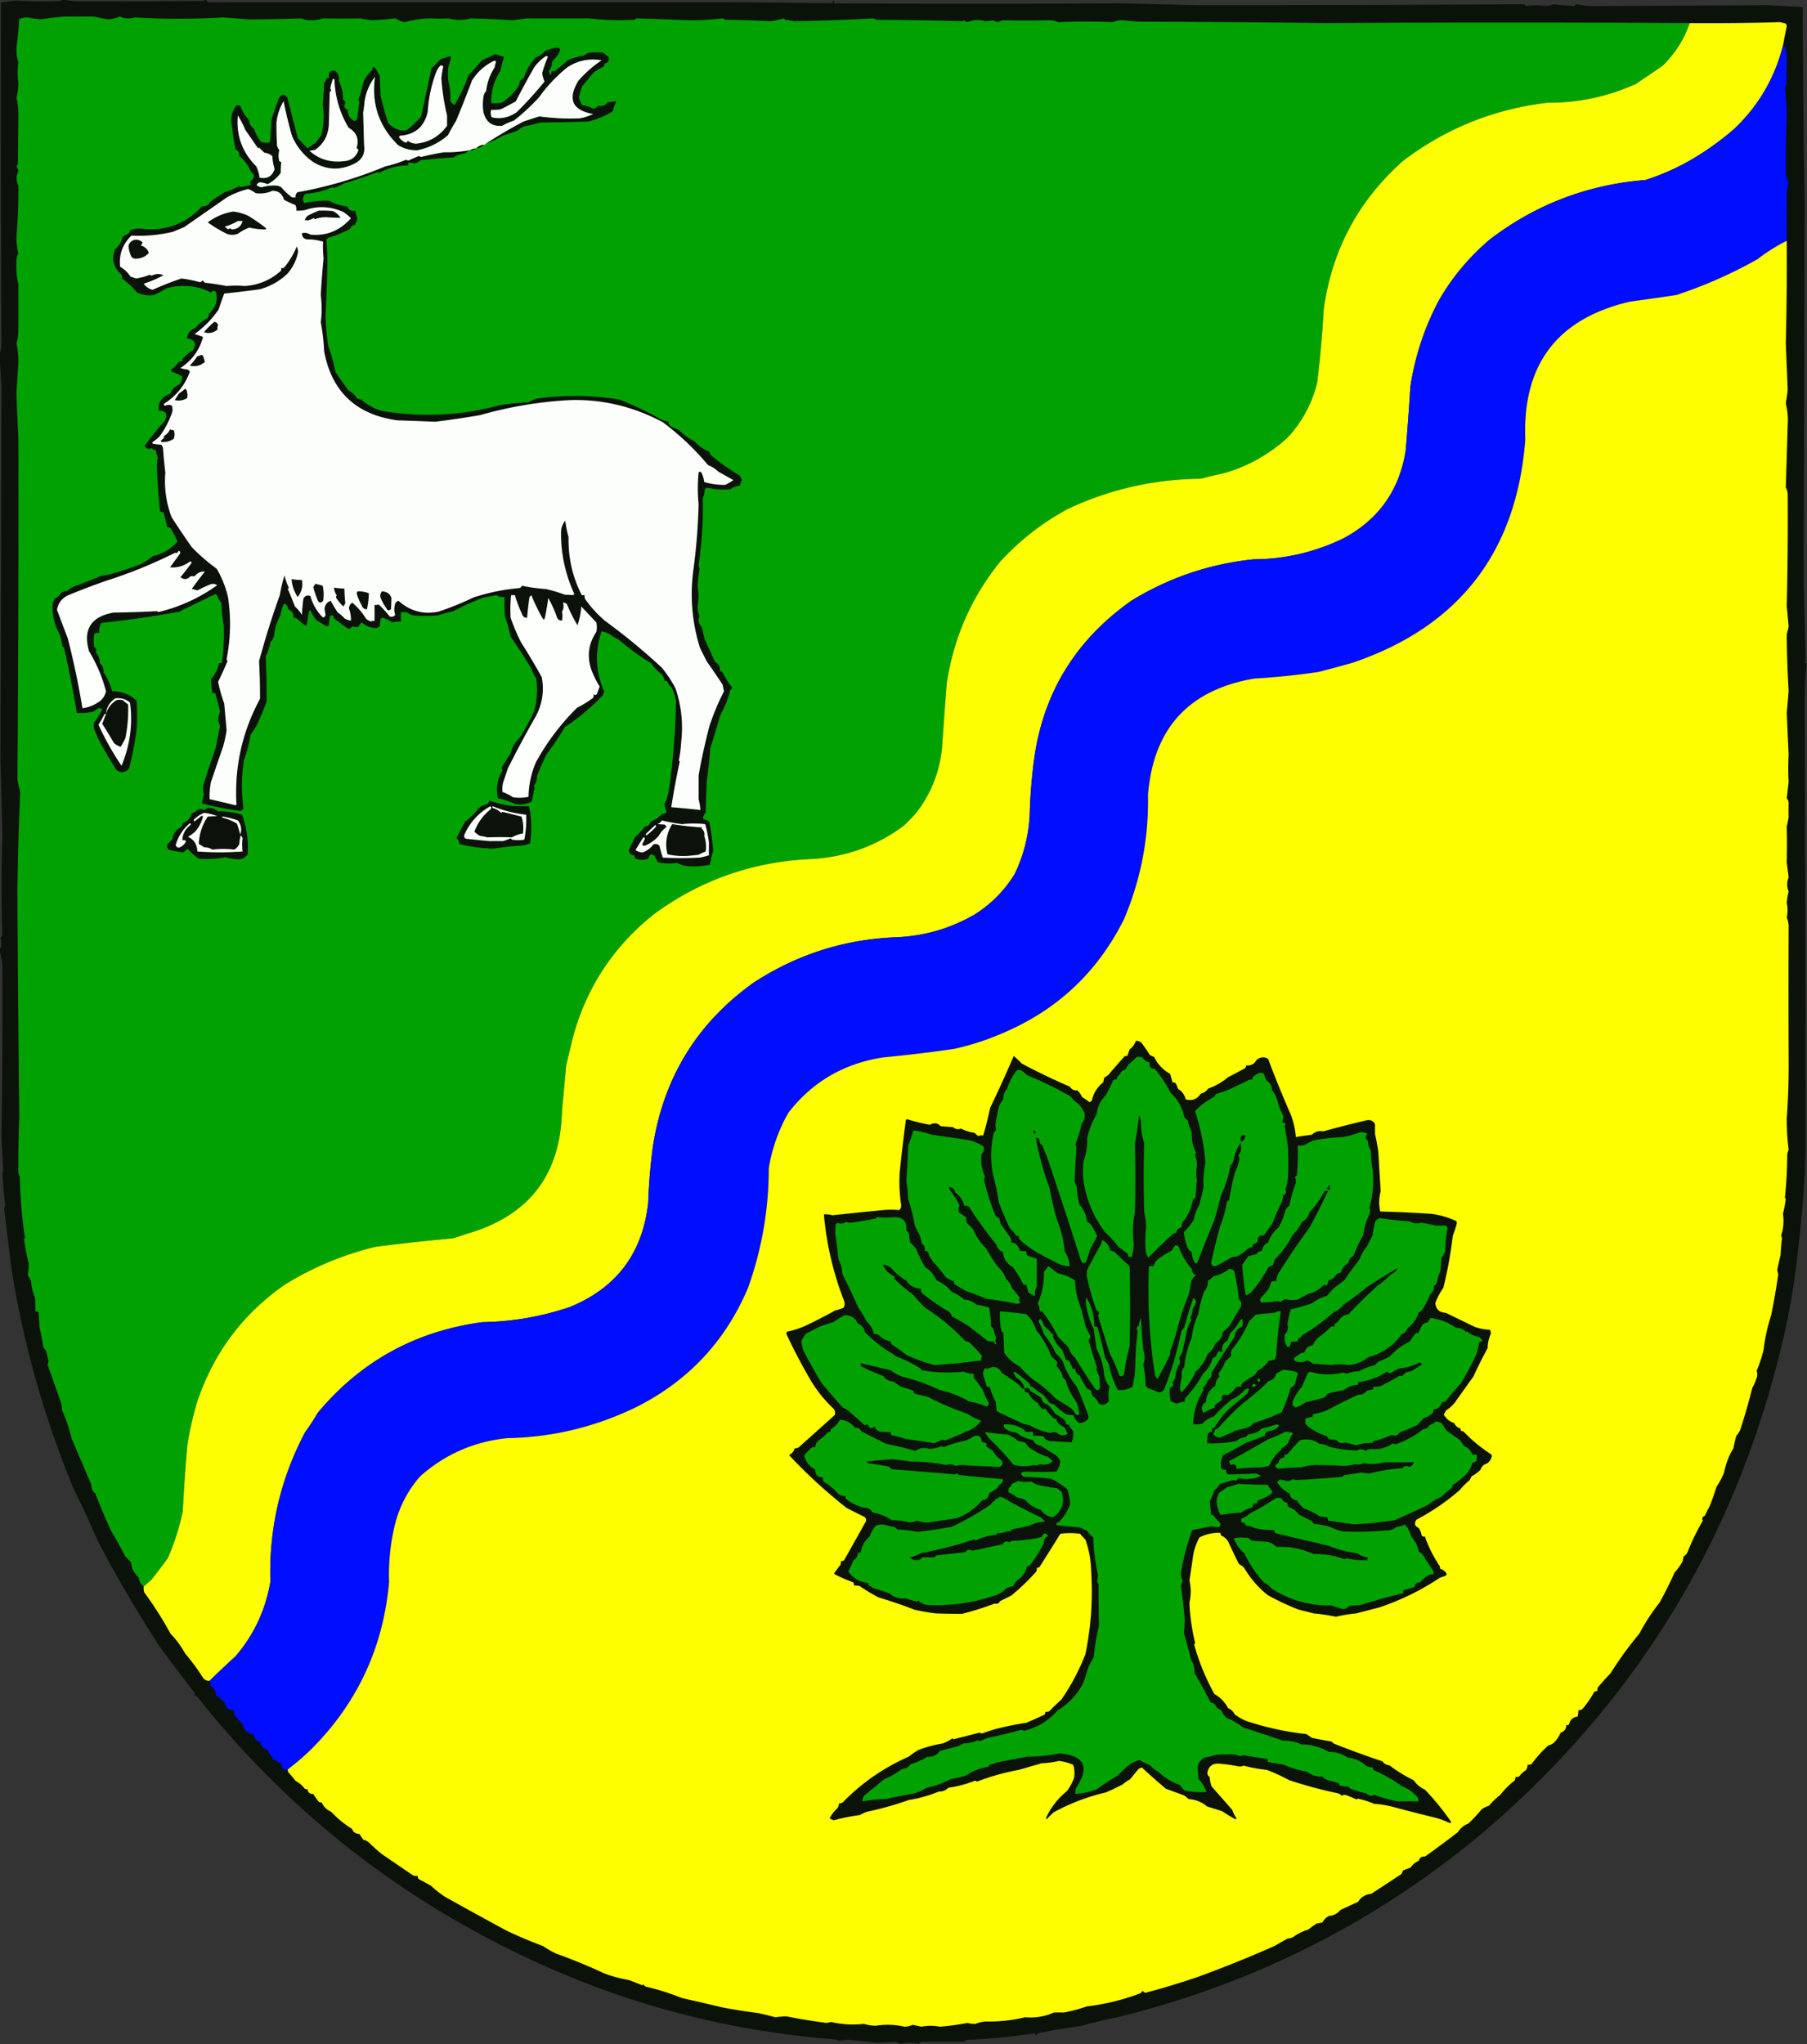 <svg xmlns="http://www.w3.org/2000/svg" width="1918" height="2169" style="shape-rendering:geometricPrecision;text-rendering:geometricPrecision;image-rendering:optimizeQuality;fill-rule:evenodd;clip-rule:evenodd"><rect width="100%" height="100%" fill="#333333" stroke="none"/><path style="opacity:1" fill="#0b120a" d="M65.5-.5h1c5.963 1.33 12.296 1.996 19 2 43.194.042 86.527-.124 130-.5.916-.278 1.582-.778 2-1.5h1c.605 1.526 1.771 2.526 3.5 3 192.558-.148 384.725-.148 576.5 0 28.085.37 56.419.704 85 1 .667-4 1.333-4 2 0 99.299.67 199.47.67 300.5 0l85 2c114.26.046 229.93-.287 347-1 .67.667 1.33 1.333 2 2 7.52-1.154 14.86-1.154 22 0 2.33-.667 4.67-1.333 7-2 7.32.859 14.48 1.525 21.5 2a7.239 7.239 0 0 0 2.5-2c4.6.784 9.27 1.451 14 2 61.71-.282 124.54-.616 188.5-1 12.63.649 25.3 1.315 38 2 .13 66.276.79 133.776 2 202.5-.27 136.302-.6 270.802-1 403.5.67 29.333 1.33 58.667 2 88-1.48 1.444-1.15 2.111 1 2v2c-1.33 12.983-2 26.316-2 40 .65 160.763.99 320.43 1 479-1.36 37.08-4.36 73.74-9 110-3.6 33.3-9.6 66.46-18 99.5-50.22 204.05-155.55 374.38-316 511-113.19 94.68-242.35 159.85-387.5 195.5-13.67 2.71-26.83 5.88-39.5 9.5-14.1 1.69-28.1 4.03-42 7-1.94.3-3.61 1.14-5 2.5a4.502 4.502 0 0 1-1.5-2c-23.96 3.74-47.79 6.08-71.5 7-1.44.8-2.94 1.47-4.5 2-14.52-.13-29.02-.13-43.5 0-1.239.44-2.239 1.11-3 2h-1c-6-1.33-12-1.33-18 0h-2c-1.272-.93-2.772-1.6-4.5-2-6.577.49-12.91.82-19 1a448.225 448.225 0 0 0-31.5-3c-3.17.14-6.337.47-9.5 1a11.381 11.381 0 0 0-3.5-1.5c-120.3-9.36-234.134-40.52-341.5-93.5-132.134-64.62-243.968-154.62-335.5-270-.825-.89-1.825-1.22-3-1a8.43 8.43 0 0 0-.5-4 2022.599 2022.599 0 0 1-37-49c-23.328-36-44.995-73-65-111a1082.561 1082.561 0 0 0-26-56c-30.363-73.44-52.03-149.44-65-228-3.03-22.64-5.864-45.31-8.5-68 .05-1.6.384-3.1 1-4.5a683.072 683.072 0 0 1-3-34 27.09 27.09 0 0 0 1-3.5c-.678-11.16-1.345-22.33-2-33.5.923-60.61 1.256-121.28 1-182-.322-6.17-1.322-12.01-3-17.5v-1c1.294-1.55 1.96-3.55 2-6a23.253 23.253 0 0 0-1-6.5 7.248 7.248 0 0 0 2-2.5c-1.152-35.159-1.152-70.659 0-106.5-.658-27.375-1.325-54.709-2-82 .416-130.961.75-262.294 1-394-.656-10.931-1.323-21.765-2-32.5v-1a205.894 205.894 0 0 0 2-8.5A52532.72 52532.72 0 0 1 1 2.5l16-2a379.727 379.727 0 0 0 47.5.5c.556-.383.89-.883 1-1.5z"/><path style="opacity:1" fill="#0a1209" d="M798.5 1.5c1.333.667 1.333.667 0 0zM1810.5 3.5c1.33.667 1.33.667 0 0z"/><path style="opacity:1" fill="#00a100" d="M1793.5 24.5c-5.96 17.388-15.62 32.555-29 45.5-9.31 6.325-18.64 12.658-28 19-29.77 13.521-61.1 20.188-94 20-56.74 6.72-107.74 27.22-153 61.5-47.68 42.2-75.85 94.866-84.5 158a1112.683 1112.683 0 0 1-7 78c-5.53 22.028-16.03 41.361-31.5 58-19.37 17.688-41.7 30.188-67 37.5a680.915 680.915 0 0 0-25 6c-49.57.48-96.57 11.147-141 32-26.78 14.429-50.61 32.929-71.5 55.5-30.56 37.485-49.56 80.485-57 129a3768.33 3768.33 0 0 0-5 68c-2.384 25.983-11.551 49.316-27.5 70a249.458 249.458 0 0 1-13 13.5c-28.893 21.58-61.56 33.413-98 35.5-62.264 2.639-118.264 22.306-168 59-41.725 33.49-69.891 75.82-84.5 127-2.76 11-5.426 22-8 33a22188.97 22188.97 0 0 0-4.5 48.5c-1.692 68.25-35.692 111.75-102 130.5a167.114 167.114 0 0 1-14 4.5c-27.43 2.49-54.763 5.49-82 9-34.066 8.25-66.066 21.58-96 40-45.108 31.35-76.274 73.19-93.5 125.5a350.514 350.514 0 0 0-10 44 1690.275 1690.275 0 0 0-5 71c-3.433 17-8.767 33.66-16 50a612.443 612.443 0 0 1-17.5 23c-2.686 2.36-5.353 4.69-8 7-3.086-2.49-4.92-5.83-5.5-10-4.736-4.14-7.403-9.47-8-16l-6-6a528.006 528.006 0 0 0-15-27 857.483 857.483 0 0 1-17-40c-2.889-2.21-4.222-5.21-4-9-6.946-16.3-13.946-32.64-21-49a170.943 170.943 0 0 0-10-30 42.782 42.782 0 0 0-1.5-9 7285.149 7285.149 0 0 1-14-39.5c.616-1.4.95-2.9 1-4.5-.938-3.31-1.77-6.65-2.5-10-1-1.33-2-2.67-3-4a354.508 354.508 0 0 0-4-21l-1-16c-1.011-.84-2.178-1.17-3.5-1 .166-5.01 0-10.01-.5-15-2.34-5.37-3.673-11.04-4-17a60.66 60.66 0 0 0-3.5-6.5c.723-4.06 1.056-8.06 1-12a279.862 279.862 0 0 1-5-26c.457-.41.79-.91 1-1.5-3.213-21.42-5.047-43.08-5.5-65a10.249 10.249 0 0 1-1.5-4c-.177-19.53.156-39.03 1-58.5-.956-80.19-1.623-160.19-2-240 .366-35.163 1.366-70.33 3-105.5a111.187 111.187 0 0 1-3-13.5 37684.227 37684.227 0 0 0 1-362 3624.119 3624.119 0 0 1-2-46.5 1039.858 1039.858 0 0 1 2-33 88.644 88.644 0 0 0-2-21 53.743 53.743 0 0 0 2-15c-.04-15.895-.04-31.895 0-48-1.961-8.131-2.628-16.297-2-24.5-.055-2.906.612-5.573 2-8a67.459 67.459 0 0 1-2-18 589.737 589.737 0 0 0 2-54c-2.534-5.129-2.534-10.295 0-15.5a16.236 16.236 0 0 0-2-5 4.451 4.451 0 0 1 1.5-2c.155-17.195.322-34.362.5-51.5.117-6.69-.55-13.023-2-19a75.08 75.08 0 0 0 2-16 76.62 76.62 0 0 1 0-22c-1.564-4.785-2.23-9.785-2-15a713.456 713.456 0 0 0 3-31 33.795 33.795 0 0 1 8.5-1.5c4.644.828 9.31 1.494 14 2 8.626-1.3 17.293-2.3 26-3 9.928.029 19.928.029 30 0a380.428 380.428 0 0 0 15.5 3 31.304 31.304 0 0 0 12.5-3c5.12 2.312 10.454 2.645 16 1 31.308 1.858 62.475 1.858 93.5 0 8.684.562 17.351 1.229 26 2 19.648.066 38.815-.267 57.5-1 3.132 1.476 6.465 2.143 10 2 4.305.017 8.472-.65 12.5-2 13.566.233 26.899.233 40 0a73.289 73.289 0 0 0 13.5 2 614.447 614.447 0 0 0 24-2c2.896 2.085 6.063 3.418 9.5 4a105.323 105.323 0 0 1 28-4c6.178.311 12.344.311 18.5 0 7.768 2.161 15.601 2.161 23.5 0 14.813.366 29.646 1.033 44.5 2l15-2c22.478.065 44.645.065 66.5 0a271.505 271.505 0 0 0 48 1.5c.763-.944 1.763-1.444 3-1.5 17.293.53 34.96 1.197 53 2a289.072 289.072 0 0 0 37.5-2c1.059.13 1.892.63 2.5 1.5 16.241.174 32.407.674 48.5 1.5 4.445-.643 9.111-1.643 14-3l1.5 1.5a74.45 74.45 0 0 1 9.5 1.5 2183.419 2183.419 0 0 0 84-3 16.23 16.23 0 0 1 3.5 1.5c30.572.17 61.072.67 91.5 1.5.33-.333.67-.667 1-1 1.19.93 2.53 1.597 4 2 6.15-2.679 12.32-3.012 18.5-1 2.78-.039 5.61-.372 8.5-1 1.57.858 3.24 1.524 5 2a22.236 22.236 0 0 1 6-2c15.38.35 30.88.35 46.5 0 4.19-.216 8.19.45 12 2 19.04-.842 38.37-.842 58 0 3.41-1.652 6.91-2.319 10.5-2 6.13.773 12.3 1.273 18.5 1.5 65.18.179 130.35.679 195.5 1.5 129.32-.785 258.49-.785 387.5 0z"/><path style="opacity:1" fill="#fefe02" d="M1892.5 48.5c-8.85 34.635-26.18 64.135-52 88.5a300.162 300.162 0 0 1-48 34 247.352 247.352 0 0 1-46 20c-61.41 4.902-116.41 25.902-165 63-21.53 18.185-39.36 39.351-53.5 63.5-15.68 29.065-26.01 60.065-31 93a2713.907 2713.907 0 0 1-5 68c-6.7 41.674-28.53 72.508-65.5 92.5-30.39 14.842-62.39 22.342-96 22.5-46.37 4.846-89.37 19.346-129 43.5-62.06 43.455-97.06 102.788-105 178a539.426 539.426 0 0 0-3.5 48.5c-.95 22.486-6.29 43.819-16 64-11.05 17.93-25.55 32.43-43.5 43.5-25.48 14.46-52.817 22.293-82 23.5-55.233 2.13-105.899 18.3-152 48.5-59.611 42.7-95.111 100.53-106.5 173.5a620.159 620.159 0 0 0-5 60c-5.987 53.52-33.82 90.36-83.5 110.5-30.118 10.14-61.118 15.48-93 16-70.928 9.7-129.094 41.87-174.5 96.5a192.87 192.87 0 0 1-13 20c-26.3 49.55-38.633 102.55-37 159-5.133 29.92-17.466 56.25-37 79-9.365 8.53-18.531 17.2-27.5 26-3.285.23-5.785-1.1-7.5-4a221.627 221.627 0 0 0-18.5-25 96.817 96.817 0 0 0-15.5-21 375.714 375.714 0 0 0-28-44 18.44 18.44 0 0 1-.5-6c2.647-2.31 5.314-4.64 8-7a612.443 612.443 0 0 0 17.5-23c7.233-16.34 12.567-33 16-50 1.169-23.71 2.835-47.37 5-71a350.514 350.514 0 0 1 10-44c17.226-52.31 48.392-94.15 93.5-125.5 29.934-18.42 61.934-31.75 96-40 27.237-3.51 54.57-6.51 82-9 4.781-1.31 9.447-2.81 14-4.5 66.308-18.75 100.308-62.25 102-130.5 1.477-16.11 2.977-32.28 4.5-48.5 2.574-11 5.24-22 8-33 14.609-51.18 42.775-93.51 84.5-127 49.736-36.694 105.736-56.361 168-59 36.44-2.087 69.107-13.92 98-35.5a249.458 249.458 0 0 0 13-13.5c15.949-20.684 25.116-44.017 27.5-70a3768.33 3768.33 0 0 1 5-68c7.44-48.515 26.44-91.515 57-129 20.89-22.571 44.72-41.071 71.5-55.5 44.43-20.853 91.43-31.52 141-32a680.915 680.915 0 0 1 25-6c25.3-7.312 47.63-19.812 67-37.5 15.47-16.639 25.97-35.972 31.5-58 3.25-25.915 5.58-51.915 7-78 8.65-63.134 36.82-115.8 84.5-158 45.26-34.28 96.26-54.78 153-61.5 32.9.188 64.23-6.479 94-20 9.36-6.342 18.69-12.675 28-19 13.38-12.945 23.04-28.112 29-45.5 32.37.235 64.53-.099 96.5-1 1.81.578 3.64 1.078 5.5 1.5.58.893.91 1.893 1 3a582.098 582.098 0 0 0-4 20.5z"/><path style="opacity:1" fill="#000dff" d="M1892.5 48.5c.65.304 1.32.637 2 1a88.98 88.98 0 0 1 2 8.5c.08 10.73-.09 21.564-.5 32.5l-1.5 3a238.304 238.304 0 0 1 2 30.5 1308.28 1308.28 0 0 0-1 61 32.481 32.481 0 0 0 3 8.5 59.718 59.718 0 0 0-2 17c-.1 14.942-.1 29.942 0 45-10.83 5.432-21.17 11.932-31 19.5-27.48 15.508-56.14 28.174-86 38-16.3 2.498-32.63 4.831-49 7-77.48 17.848-114.65 66.681-111.5 146.5-9.16 119.11-69.99 197.943-182.5 236.5-12.3 3.492-24.63 6.825-37 10-22.3 3.329-44.96 5.662-68 7-69.7 11.851-107.37 53.018-113 123.5.91 45.797-7.59 89.797-25.5 132-28.32 56.65-71.82 97.15-130.5 121.5a273.69 273.69 0 0 1-50 16c-24.94 3.61-49.94 6.61-75 9-41.543 6.32-75.043 25.82-100.5 58.5-10.504 18.31-17.504 37.98-21 59 .005 43.64-7.328 85.97-22 127-23.923 56.62-63.423 98.78-118.5 126.5-43.501 21.14-89.167 32.14-137 33-35.304 3.64-66.137 17.14-92.5 40.5-13.212 15.09-22.212 32.42-27 52-4.703 19.68-6.703 39.68-6 60-6.04 69.07-33.374 128.07-82 177a263.098 263.098 0 0 1-25.5 22c-4.331 1.05-6.497-.62-6.5-5a34.92 34.92 0 0 0-8.5-5.5 98.396 98.396 0 0 1-7-10.5c-4.128-1.2-6.461-3.87-7-8-4.39-.76-6.723-3.43-7-8-6.396-.89-10.396-4.56-12-11a108.572 108.572 0 0 0-8.5-9 18.44 18.44 0 0 1-.5-6c-5.419.6-8.585-1.73-9.5-7a52.386 52.386 0 0 0-10-9c.129-4.08-1.538-7.08-5-9a20.153 20.153 0 0 1-1.5-6c8.969-8.8 18.135-17.47 27.5-26 19.534-22.75 31.867-49.08 37-79-1.633-56.45 10.7-109.45 37-159a192.87 192.87 0 0 0 13-20c45.406-54.63 103.572-86.8 174.5-96.5 31.882-.52 62.882-5.86 93-16 49.68-20.14 77.513-56.98 83.5-110.5a620.159 620.159 0 0 1 5-60c11.389-72.97 46.889-130.8 106.5-173.5 46.101-30.2 96.767-46.37 152-48.5 29.183-1.207 56.52-9.04 82-23.5 17.95-11.07 32.45-25.57 43.5-43.5 9.71-20.181 15.05-41.514 16-64a539.426 539.426 0 0 1 3.5-48.5c7.94-75.212 42.94-134.545 105-178 39.63-24.154 82.63-38.654 129-43.5 33.61-.158 65.61-7.658 96-22.5 36.97-19.992 58.8-50.826 65.5-92.5 1.95-22.649 3.62-45.316 5-68 4.99-32.935 15.32-63.935 31-93 14.14-24.149 31.97-45.315 53.5-63.5 48.59-37.098 103.59-58.098 165-63a247.352 247.352 0 0 0 46-20 300.162 300.162 0 0 0 48-34c25.82-24.365 43.15-53.865 52-88.5z"/><path style="opacity:1" fill="#0b120a" d="M515.5 152.5a515.1 515.1 0 0 1 40-23.5 504.994 504.994 0 0 1 17-5.5c14.98 1.952 29.314 2.619 43 2 4.903-.89 9.57-2.39 14-4.5-22.258-4.005-27.425-15.838-15.5-35.5 7.278-8.284 15.444-15.45 24.5-21.5-13.728-2.218-26.062.448-37 8-11.244 9.242-21.077 19.742-29.5 31.5a230.038 230.038 0 0 1-26.5 24.5 72.077 72.077 0 0 0-12.5 5.5c-10.719 1.003-17.385-3.997-20-15-.667-5-.667-10 0-15 .249-2.677 1.249-5.01 3-7 .923-8.749 3.923-17.082 9-25a32.444 32.444 0 0 1 1.5-6c-.865-1.083-1.865-1.25-3-.5-9.402 4.735-16.902 11.568-22.5 20.5a1196.836 1196.836 0 0 1-17 43 193.977 193.977 0 0 0-8.5 15c-9.419 8.126-20.252 13.459-32.5 16-7.269.25-14.103-1.584-20.5-5.5-20.311-19.932-28.478-44.098-24.5-72.5-5.787 7.673-9.454 16.34-11 26a122.515 122.515 0 0 1-1.5 12c.286 11.389.62 23.056 1 35 1.109 8.281-1.891 14.448-9 18.5-15.371 8.173-30.371 7.84-45-1-10.093-7.088-17.593-16.255-22.5-27.5a463.908 463.908 0 0 1-9-37c-4.077 6.897-6.577 14.397-7.5 22.5a397.79 397.79 0 0 0 .5 23.5c.163 2.176.996 4.009 2.5 5.5-1.032 4.211-1.032 8.211 0 12l2 1c-.293 3.737-.459 7.57-.5 11.5-3.756 5.091-8.423 9.091-14 12a24.929 24.929 0 0 0-7.5-2c-2.052.116-3.385 1.116-4 3 1.692 1.469 3.692 2.135 6 2a43.99 43.99 0 0 1 16-1.5c1.372.402 2.705.902 4 1.5a62.356 62.356 0 0 0 11 10.5 8.43 8.43 0 0 0 4 .5c-.028-2.082.639-3.916 2-5.5 32.273-5.761 63.44-14.928 93.5-27.5 7.259-1.638 14.593-3.971 22-7a3.943 3.943 0 0 1 2 1 361.675 361.675 0 0 1 11.5-5c.793.431 1.627.765 2.5 1 8.327-2.074 16.494-3.74 24.5-5 8.631.226 17.298-.441 26-2-1.249 1.636-2.916 2.803-5 3.5-3.988.576-7.655 1.909-11 4a940.183 940.183 0 0 0-35 3 20.442 20.442 0 0 1-6.5 3.5 15.894 15.894 0 0 0-6.5-1v3c-11.184.017-21.518 2.683-31 8a3.647 3.647 0 0 1-1.5-1 500.293 500.293 0 0 1-35.5 12 226.86 226.86 0 0 1-10.5 5 3.943 3.943 0 0 1-2-1c-8.953 4.123-18.453 6.456-28.5 7-3.199 2.943-3.699 6.276-1.5 10a108.326 108.326 0 0 1 26.5-2.5c5.761 3.365 12.094 5.365 19 6 1.689 3.964 4.689 5.464 9 4.5a18.725 18.725 0 0 0 2 8c-.83 2.328-1.663 4.662-2.5 7-2.693.453-4.527 1.953-5.5 4.5a146.5 146.5 0 0 1-22 9c-1.41.368-2.41 1.201-3 2.5.652 8.288.986 16.621 1 25a1573.036 1573.036 0 0 1-2 56 260.372 260.372 0 0 0 3 32 179.335 179.335 0 0 1 7.5 27 449.643 449.643 0 0 0 14 20c3.807 1.65 6.641 4.317 8.5 8a28.043 28.043 0 0 0 5 1.5c6.307 5.758 13.64 9.758 22 12 41.921 7.112 83.588 5.112 125-6a228.93 228.93 0 0 1 30-3 76.537 76.537 0 0 1 9-4c29.497-4.079 58.83-3.746 88 1a317.865 317.865 0 0 1 43 20.5 39.934 39.934 0 0 0 9 3c-.203 1.89.463 3.39 2 4.5a32.449 32.449 0 0 0 9 4c4.92 5.073 10.587 9.24 17 12.5 4.375 5.116 9.708 8.783 16 11a4.934 4.934 0 0 0 .5 3 217.191 217.191 0 0 0 31 22 20.023 20.023 0 0 1 2.5 5c-1.254 1.834-1.921 3.834-2 6-3.729.076-7.062 1.243-10 3.5-8.285 1.004-16.451.504-24.5-1.5-1.326.255-2.326.922-3 2-.101 3.2-.768 6.2-2 9a423.105 423.105 0 0 1-4.5 71 54.49 54.49 0 0 1 1 4.5 174.404 174.404 0 0 0-2 18.5 55.242 55.242 0 0 1 0 20.5c-.193 3.74.474 7.24 2 10.5-1.845 4.605-1.012 8.605 2.5 12l3 13a974.585 974.585 0 0 1 11 24c3.808 1.723 5.475 4.723 5 9l3 2a85.366 85.366 0 0 0 10.5 16.5l-2.5 2.5a100.553 100.553 0 0 1-4 13 1445.34 1445.34 0 0 1-7 15 740.848 740.848 0 0 1-10 33 627.67 627.67 0 0 1-4 37l-1 32c-2.103 1.803-2.936 4.136-2.5 7 2.599.049 4.766 1.049 6.5 3a281.847 281.847 0 0 1 4 30 200.321 200.321 0 0 0-3.5 15c-7.882 1.682-15.882 2.182-24 1.5-3.838-.262-7.338-1.428-10.5-3.5-6.833 1.108-13.667.941-20.5-.5a60.631 60.631 0 0 1-3.5-6.5c-3.549-3.148-5.716-2.315-6.5 2.5-4.65 1.909-9.316 1.909-14 0-.837-1.011-1.17-2.178-1-3.5-3.452.11-5.452-1.557-6-5a151.425 151.425 0 0 1 6.5-14 85.933 85.933 0 0 0 10.5-11.5c3.204-.263 5.204-1.93 6-5a36.167 36.167 0 0 0 12-8l4-1a3.943 3.943 0 0 0 1-2c-1.388-2.478-2.054-5.145-2-8 1.971-4.571 3.471-9.405 4.5-14.5 4.568-32.008 7.068-63.842 7.5-95.5a71.374 71.374 0 0 0-4.5-13.5c-2.077-1.576-3.577-3.576-4.5-6-.825-.886-1.825-1.219-3-1-.491-2.51-1.491-4.844-3-7-4.459-3.007-8.126-6.841-11-11.5a265.296 265.296 0 0 1-35-25.5 46.164 46.164 0 0 1-10-6c-2.647-1.302-5.314-2.136-8-2.5-7.39 21.801-6.39 43.134 3 64a11.333 11.333 0 0 0-1.5 3.5c-12.255 13.111-25.755 24.445-40.5 34a272.686 272.686 0 0 1-19.5 29 348.56 348.56 0 0 0-10 23c.107 3.989-1.059 7.489-3.5 10.5a3.943 3.943 0 0 1 1 2 293.472 293.472 0 0 0-3 14.5c-5.596 2.954-11.596 3.788-18 2.5a93.25 93.25 0 0 0-18-6c-2.357-10.595-.69-20.428 5-29.5-.928-1.268-1.095-2.601-.5-4a254.063 254.063 0 0 1 9-14c1.557-6.791 4.89-12.458 10-17a283.806 283.806 0 0 0 15-28c3.138-11.521 3.805-23.188 2-35-2.229-3-3.896-6.333-5-10a662.105 662.105 0 0 0-22-34 161.043 161.043 0 0 0-6-21c-.5-6.992-.666-13.992-.5-21-3.12.344-5.953-.323-8.5-2a190.834 190.834 0 0 1-13.5 2.5 247.03 247.03 0 0 0-32 14.5 193.05 193.05 0 0 0-17 4.5c-8.667.667-17.333.667-26 0a15.39 15.39 0 0 1-6-3 24.935 24.935 0 0 0-7-.5v10a29.146 29.146 0 0 0-9 1 48.41 48.41 0 0 0-10-5 4.933 4.933 0 0 0-2.5 1l-1 8-3 2c-6.111-.061-11.445-2.061-16-6a11.821 11.821 0 0 0-3.5 4.5c-2.068.687-4.068.52-6-.5a19.953 19.953 0 0 1-4.5 3 223.435 223.435 0 0 1-15.5-11.5c-.76-3.667-2.26-4.167-4.5-1.5l-1 9c-1.049 1.017-2.216 1.184-3.5.5l-9-5.5c-3.112-3.236-5.445-6.903-7-11a3.647 3.647 0 0 0-1.5 1l-2.5 15a4.934 4.934 0 0 1-3-.5 65.881 65.881 0 0 0-8-7 4.934 4.934 0 0 0-3-.5c.477-4.366-1.356-7.366-5.5-9-.394-2.455-1.56-4.455-3.5-6a3.647 3.647 0 0 0-1.5 1 44.205 44.205 0 0 0-3.5 12c-3.726 6.337-5.893 13.337-6.5 21-.778 2.684-2.111 5.017-4 7a51.614 51.614 0 0 1-5 15 808.87 808.87 0 0 1 1 48 270.399 270.399 0 0 1-11 26 94.072 94.072 0 0 1-6 9 141.563 141.563 0 0 1-7 27c-2.758 17.439-2.925 34.606-.5 51.5-.899 1.236-2.066 2.07-3.5 2.5a323.912 323.912 0 0 1-40.5-8c.223-3.284.89-6.451 2-9.5-1.122-3.409-1.289-6.909-.5-10.5a908.538 908.538 0 0 1 13-39 1907.02 1907.02 0 0 1 4.5-23 54.628 54.628 0 0 1-2-7 50.898 50.898 0 0 1 2-8.5 332.568 332.568 0 0 0-5-19.5h-3a109.226 109.226 0 0 1-1.5-15c4.44-4.88 7.273-10.546 8.5-17h3a231.594 231.594 0 0 0 2-40 162.195 162.195 0 0 1-2.5-24c-2.276-2.218-3.776-4.885-4.5-8l-2-1a1225.337 1225.337 0 0 0-38 18.5 1059.718 1059.718 0 0 1-83 12c-1.763 3.243-2.429 6.743-2 10.5-1.967-.239-3.801.094-5.5 1a49.248 49.248 0 0 0 0 14c2.369 1.427 2.869 3.261 1.5 5.5 3.022 3.214 4.522 7.048 4.5 11.5 2.792 2.705 4.126 6.038 4 10 4.101 6.232 7.101 12.898 9 20 9.896-.18 18.562 3.154 26 10a240.38 240.38 0 0 1 0 31 339.086 339.086 0 0 1-8 41c-4.099 4.487-8.599 4.987-13.5 1.5a534.76 534.76 0 0 1-19.5-33.5 532.543 532.543 0 0 0-4-10 12.5 12.5 0 0 1 0-7 61.457 61.457 0 0 0 8.5-14c-1.574-1.131-3.241-1.298-5-.5-1.966 1.885-3.966 3.052-6 3.5a64.875 64.875 0 0 1-16 1 1114.4 1114.4 0 0 0-13.5-69l-2-2a39.355 39.355 0 0 0-3-13c-5.695-10.33-8.028-21.33-7-33l2-4a25.038 25.038 0 0 0 7.5-7 20.204 20.204 0 0 1 6-1.5 25.102 25.102 0 0 1 8-5 708.176 708.176 0 0 0 28-11l7-1a359.842 359.842 0 0 0 34-11 77.738 77.738 0 0 0 14-9c10.481-2.396 19.148-7.563 26-15.5a171.073 171.073 0 0 0-7.5-14c-1.011-.837-2.178-1.17-3.5-1a211.044 211.044 0 0 0-4-16c-1.322.17-2.489-.163-3.5-1a618.058 618.058 0 0 1-3.5-48 38.555 38.555 0 0 1 1-8.5 38.822 38.822 0 0 1-2-8.5c-1.89.203-3.39-.463-4.5-2-3.299 1.55-5.799.717-7.5-2.5a388.51 388.51 0 0 1 21.5-26.5c3.461-7.033 1.295-10.7-6.5-11-.785-8.772 3.215-14.606 12-17.5 1.901-4.571 5.401-8.071 10.5-10.5a15.024 15.024 0 0 0 2.5-8c-3.329-2.082-6.995-3.749-11-5l-1-2a45.408 45.408 0 0 0 8-8c1.189-.929 2.522-1.262 4-1a4.934 4.934 0 0 1 .5-3c3.22-3.457 6.887-6.457 11-9 3.899-7.034 1.732-11.201-6.5-12.5.453-5.179 3.453-8.845 9-11 3.508-4.434 7.841-7.934 13-10.5a14.72 14.72 0 0 0 1.5-5c6.775-5.881 9.275-13.215 7.5-22-1.883-2.538-3.716-2.538-5.5 0-8.678-4.67-18.012-7.003-28-7a61.445 61.445 0 0 0-19.5 2.5 122.463 122.463 0 0 1-13 7c-6.256.941-12.256.108-18-2.5-4.837-5.847-10.17-10.847-16-15a8.43 8.43 0 0 0-.5-4c-8.563-7.439-10.896-16.439-7-27 4.33-3.342 6.997-7.675 8-13a20.889 20.889 0 0 1 6.5-3.5l2-4a35.22 35.22 0 0 1 10.5-1.5c25.889 3.36 47.722-4.473 65.5-23.5 4.082.129 7.082-1.538 9-5a178.064 178.064 0 0 1 15-10 106.48 106.48 0 0 0 15.5-6.5c.414.457.914.791 1.5 1a84.505 84.505 0 0 0 11-2.5c-1.451-2.036-.951-3.869 1.5-5.5 2.495-3.325 1.995-5.992-1.5-8-2.726-6.81-6.893-12.477-12.5-17 .225-3.325-1.108-5.658-4-7a312.583 312.583 0 0 1-4.5-30c-.183-5.943 1.484-11.276 5-16 1.506-1.247 3.006-1.247 4.5 0 2.163 5.687 5.329 10.687 9.5 15 .134 3.929 1.801 6.929 5 9a47.249 47.249 0 0 0 7.5 14c3.073 1.117 6.24 1.284 9.5.5a287.67 287.67 0 0 0 1.5-23.5 341.175 341.175 0 0 1 8-23c2.603-4.82 5.603-5.154 9-1 3.67 14.354 7.336 28.687 11 43 3.491 3.625 6.991 7.291 10.5 11a52.108 52.108 0 0 1 8-5.5 107.16 107.16 0 0 0 6.5-8.5c2.736-10.848 3.236-21.848 1.5-33a439.184 439.184 0 0 0 1.5-22 16.08 16.08 0 0 0 2.5-5c.825-.886 1.825-1.219 3-1-1.55-5.287.45-7.787 6-7.5 3.512 2.828 4.845 6.328 4 10.5 3.254 6.208 4.754 12.874 4.5 20 1.464.959 2.297 2.292 2.5 4-1.838 3.32-1.005 5.654 2.5 7-.007 5.576 2.493 9.576 7.5 12 2.012-.952 3.012-2.619 3-5a288.298 288.298 0 0 1 2-14.5 6.293 6.293 0 0 0-1-3 233.553 233.553 0 0 0 5.5-19.5c2.165-4.5 5.165-8.5 9-12a4.934 4.934 0 0 0 .5-3c1.175-.219 2.175.114 3 1a54.945 54.945 0 0 1 4.5 8l1 21a297.16 297.16 0 0 0 8 29c4.957 5.671 11.291 8.337 19 8a85.798 85.798 0 0 0 16-15c3.728-17.335 7.395-34.335 11-51a173.608 173.608 0 0 0 9.5-9.5 139.528 139.528 0 0 1 11-3.5 36.245 36.245 0 0 1-2.5 11 64.218 64.218 0 0 0 0 16c1.692 6.947 2.359 13.947 2 21a25.513 25.513 0 0 0 4.5 4 198.717 198.717 0 0 0 15-32 306.363 306.363 0 0 0 14-15.5c4.845-2.187 9.678-4.354 14.5-6.5a6324.52 6324.52 0 0 1 9 3 207.916 207.916 0 0 0-4 15c-6.769 10.358-9.936 21.692-9.5 34a60.931 60.931 0 0 0 11-.5c7.5-4.833 13.667-11 18.5-18.5l1-5a13.908 13.908 0 0 0 4-3c2.765-8.036 6.931-15.203 12.5-21.5 4.109-1.374 7.443-3.708 10-7 18.285-6.838 20.785-3.005 7.5 11.5-.012 3.773-1.179 7.106-3.5 10 1.466 5.166 2.466 5.166 3 0a8.435 8.435 0 0 0 4-.5 182.462 182.462 0 0 0 13-11 64.95 64.95 0 0 1 17-5l5-3a64.247 64.247 0 0 1 16 0 55.861 55.861 0 0 0 5.5 4.5c1.005 3.655-.328 5.988-4 7l-1 3a166.862 166.862 0 0 0-10.5 6 9276.183 9276.183 0 0 1-12.5 15 66.725 66.725 0 0 0-3.5 12.5c1.075 2.51 2.075 5.01 3 7.5 4.465.489 8.631 1.823 12.5 4a14.8 14.8 0 0 0 5.5-3.5c3.563 1.184 6.563.184 9-3a52.016 52.016 0 0 1 10-1.5c-1.975 3.181-3.309 6.681-4 10.5-8.184 5.053-16.85 8.72-26 11a2353.76 2353.76 0 0 1-51 1 231.175 231.175 0 0 1-18.5 4.5 69.904 69.904 0 0 1-6.5 4.5 663.786 663.786 0 0 1-15 5 92.81 92.81 0 0 1-18 8.5z"/><path style="opacity:1" fill="#fcfffb" d="M579.5 59.5c.876-.13 1.543.203 2 1a128.843 128.843 0 0 0-6 17c.402 3.292 1.235 6.292 2.5 9a390.256 390.256 0 0 1-29.5 32.5c-8.262 5.784-17.096 7.617-26.5 5.5-1.335-2.724-1.502-5.39-.5-8 3.35.165 6.683-.002 10-.5a281.068 281.068 0 0 0 16-8.5 951.69 951.69 0 0 1 19.5-36c3.486-4.805 7.653-8.805 12.5-12z"/><path style="opacity:1" fill="#fcfefb" d="M515.5 152.5c-.342.838-1.008 1.172-2 1-3.221.396-5.888 1.729-8 4-2.567.221-4.901.888-7 2h-1c-8.702 1.559-17.369 2.226-26 2-8.006 1.26-16.173 2.926-24.5 5a11.456 11.456 0 0 1-2.5-1 361.675 361.675 0 0 0-11.5 5 3.943 3.943 0 0 0-2-1c-7.407 3.029-14.741 5.362-22 7-30.06 12.572-61.227 21.739-93.5 27.5-1.361 1.584-2.028 3.418-2 5.5a8.43 8.43 0 0 1-4-.5 62.356 62.356 0 0 1-11-10.5 28.931 28.931 0 0 0-4-1.5 43.99 43.99 0 0 0-16 1.5c-2.308.135-4.308-.531-6-2 .615-1.884 1.948-2.884 4-3 2.631.282 5.131.949 7.5 2 5.577-2.909 10.244-6.909 14-12 .041-3.93.207-7.763.5-11.5l-2-1c-1.032-3.789-1.032-7.789 0-12-1.504-1.491-2.337-3.324-2.5-5.5a397.79 397.79 0 0 1-.5-23.5c.923-8.103 3.423-15.603 7.5-22.5a463.908 463.908 0 0 0 9 37c4.907 11.245 12.407 20.412 22.5 27.5 14.629 8.84 29.629 9.173 45 1 7.109-4.052 10.109-10.219 9-18.5a5231.14 5231.14 0 0 1-1-35 122.515 122.515 0 0 0 1.5-12c1.546-9.66 5.213-18.327 11-26-3.978 28.402 4.189 52.568 24.5 72.5 6.397 3.916 13.231 5.75 20.5 5.5 12.248-2.541 23.081-7.874 32.5-16a193.977 193.977 0 0 1 8.5-15 1196.836 1196.836 0 0 0 17-43c5.598-8.932 13.098-15.765 22.5-20.5 1.135-.75 2.135-.583 3 .5a32.444 32.444 0 0 0-1.5 6c-5.077 7.918-8.077 16.251-9 25-1.751 1.99-2.751 4.323-3 7-.667 5-.667 10 0 15 2.615 11.003 9.281 16.003 20 15a72.077 72.077 0 0 1 12.5-5.5 230.038 230.038 0 0 0 26.5-24.5c8.423-11.758 18.256-22.258 29.5-31.5 10.938-7.552 23.272-10.218 37-8-9.056 6.05-17.222 13.216-24.5 21.5-11.925 19.662-6.758 31.495 15.5 35.5a55.429 55.429 0 0 1-14 4.5c-13.686.619-28.02-.048-43-2a504.994 504.994 0 0 0-17 5.5 515.1 515.1 0 0 0-40 23.5z"/><path style="opacity:1" fill="#fcfffb" d="M467.5 69.5c1.175-.219 2.175.114 3 1-1.068 4.488-1.734 8.821-2 13a238.479 238.479 0 0 0 6 39c.016 3.706.016 7.373 0 11-8.143 11.24-19.143 17.573-33 19-3.209-.213-6.042-1.213-8.5-3l-2 2c-3.178-1.17-5.678-3.17-7.5-6a3.647 3.647 0 0 1 1-1.5c16.193-1.175 26.026-9.675 29.5-25.5.876-14.479 3.876-28.48 9-42 1.052-2.72 2.552-5.052 4.5-7zM353.5 83.5c.617.11 1.117.444 1.5 1 .654 18.299 5.654 35.299 15 51 8.554 4.937 11.387 12.104 8.5 21.5l2 2c-2.305 7.299-7.305 11.299-15 12-14.448 1.838-26.781-1.829-37-11l6-1c9.025-6.401 13.858-15.235 14.5-26.5l1-35c1.756-.921 1.923-2.088.5-3.5a59.874 59.874 0 0 1 3-10.5zM252.5 122.5c2.994 4.816 5.66 9.982 8 15.5 4.503 6.502 9.003 13.002 13.5 19.5l1-1a109.306 109.306 0 0 0 5.5 5.5c3.196.396 6.03 1.562 8.5 3.5a67.994 67.994 0 0 0 2.5 14c-2.602 7.639-7.936 10.639-16 9a40.522 40.522 0 0 0-3.5-12c-15.029-15.024-21.529-33.024-19.5-54z"/><path style="opacity:1" fill="#0a1209" d="M513.5 153.5c-2.112 2.271-4.779 3.604-8 4 2.112-2.271 4.779-3.604 8-4zM505.5 157.5c-1.938 1.663-4.272 2.329-7 2 2.099-1.112 4.433-1.779 7-2z"/><path style="opacity:1" fill="#fcfefb" d="M263.5 200.5a47.848 47.848 0 0 1 8 4.5c6.086.843 11.92.009 17.5-2.5 6.354-.195 10.52 2.972 12.5 9.5a97.35 97.35 0 0 0 12 5.5 9.86 9.86 0 0 1 1 6 40.914 40.914 0 0 0 9-.5c13.808-4.813 27.475-4.146 41 2a55.811 55.811 0 0 1 8 6.5c-11.567 13.231-25.9 19.065-43 17.5-2.961-1.871-5.961-2.371-9-1.5-.052 3.452 1.615 5.619 5 6.5 6.12-.098 11.954.736 17.5 2.5a88.124 88.124 0 0 0 .5 17.5 759.21 759.21 0 0 0-3 39c1.196 10.07 1.196 19.737 0 29 1.905 10.22 3.072 20.387 3.5 30.5 7.96 42.901 33.793 67.401 77.5 73.5 13.68.47 27.18.97 40.5 1.5a974.18 974.18 0 0 0 47.5-7c32.009-9.082 64.176-14.415 96.5-16 34.056-.816 66.556 7.017 97.5 23.5 17.825 13.327 33.825 28.494 48 45.5 4.073 1.545 7.739 3.879 11 7a3905.585 3905.585 0 0 1 16 9 424.415 424.415 0 0 1-8.5 5c-7.442.159-14.942-.841-22.5-3a29.817 29.817 0 0 0-3-10c-1-1.333-2-1.333-3 0-1.075 11.376-1.075 22.543 0 33.5-.522 23.102-2.355 46.268-5.5 69.5-3.827 28.242-1.493 55.909 7 83l7 14a997.545 997.545 0 0 1 17 25c.436 2.347.936 4.681 1.5 7a254.921 254.921 0 0 0-15.5 37c-4.627 17.638-8.46 35.138-11.5 52.5.058 8.418.058 16.751 0 25a68.54 68.54 0 0 1 2 11.5 1231.745 1231.745 0 0 0-31-3 875.424 875.424 0 0 1 9-48.5l-1-1a132.591 132.591 0 0 0 2.5-19.5c2.26-19.68.26-38.68-6-57a128.148 128.148 0 0 0-14.5-22c-19-17.673-39-34.173-60-49.5a119.626 119.626 0 0 1-21.5-23.5 8.43 8.43 0 0 1-.5-4h-3c-9.822-19.27-14.489-39.77-14-61.5-1.65-5.973-2.817-11.806-3.5-17.5-2.86 3.418-4.36 7.418-4.5 12-.251 22.72 4.416 44.554 14 65.5l-1 1.5a296.202 296.202 0 0 0-9-.5 172.718 172.718 0 0 0-20-6c-8.749-.541-17.249-1.708-25.5-3.5-.5 1.167-1.333 2-2.5 2.5a213.327 213.327 0 0 0-49 10 311.969 311.969 0 0 1-37 15c-16.255 3.257-30.422-.576-42.5-11.5-2.425.761-3.758 2.428-4 5-.752 3.394-.585 6.727.5 10-1.544 1.946-3.544 2.446-6 1.5a102.278 102.278 0 0 0-11.5-12.5c-1.32.299-2.82.466-4.5.5.129 5.787.129 11.62 0 17.5-1.098-1.115-2.265-1.115-3.5 0a14.766 14.766 0 0 1-5.5-3 70.645 70.645 0 0 0-14.5-17c-2.459 1.462-3.626 3.629-3.5 6.5a33.593 33.593 0 0 1 2 12.5c-2.516-.255-4.85-1.089-7-2.5a29.964 29.964 0 0 0-7-6 226.618 226.618 0 0 1-7.5-12.5c-4.112 1.544-6.278 4.544-6.5 9a93.1 93.1 0 0 1 1 6c-.369 1.89-1.369 2.724-3 2.5-6.24-6.302-10.573-13.802-13-22.5-3.395-1.39-5.895-.39-7.5 3a183.521 183.521 0 0 0-1.5 17c-2.013-3.329-4.513-6.329-7.5-9a432.383 432.383 0 0 0-7.5-18.5 3.647 3.647 0 0 0 1-1.5 63.756 63.756 0 0 1-4.5-13 160.292 160.292 0 0 0-5 21c-8.218 22.816-15.551 46.149-22 70a703.48 703.48 0 0 1 1 40c-18.951 35.025-27.285 72.358-25 112l-1 1a1650.155 1650.155 0 0 0-27.5-6.5c-.244-6.01.256-12.177 1.5-18.5 4.34-12.676 8.673-25.343 13-38a129.446 129.446 0 0 0 3.5-16.5 4367.97 4367.97 0 0 0-2.5-28.5 158.429 158.429 0 0 1-6.5-23 426.425 426.425 0 0 0 10-22l-1-2c4.333-21.874 4.833-43.874 1.5-66a107.092 107.092 0 0 0-12-30c-9.881-7.219-18.714-14.886-26.5-23a821.322 821.322 0 0 1-21.5-32c-5.71-15.46-7.877-31.127-6.5-47a512.935 512.935 0 0 1-2.5-26 11.333 11.333 0 0 0-1.5-3.5l-9-1a3.647 3.647 0 0 1-1-1.5 87.028 87.028 0 0 0 7.5-6c5.507-7.318 9.84-15.318 13-24 1.31-3.003 1.476-6.003.5-9-2.303-1.181-4.637-1.181-7 0-1.432-.233-1.932-.9-1.5-2 13.061-8.223 22.228-19.557 27.5-34-.59-1.299-1.59-2.132-3-2.5a26.724 26.724 0 0 1-7-1.5c12.253-7.918 20.253-18.918 24-33a112.72 112.72 0 0 0-9-3c10.021-7.187 18.521-15.854 25.5-26a463.491 463.491 0 0 1 6-17 1134.29 1134.29 0 0 0 37.5-4.5c11.318-3.07 21.151-8.57 29.5-16.5 5.927-6.764 9.76-14.597 11.5-23.5a25.716 25.716 0 0 0-1.5-5.5c-3.368 8.246-7.868 15.746-13.5 22.5a4.934 4.934 0 0 1-3 .5 4.934 4.934 0 0 1-.5 3c-10.789 9.602-23.455 14.935-38 16-6.62-.54-13.12-.54-19.5 0a273.22 273.22 0 0 0-23-3.5l-2.5-2.5a7.248 7.248 0 0 1-2.5 2 138.583 138.583 0 0 0-20-4 334.645 334.645 0 0 0-30.5 12c-3.973-.97-7.139-3.137-9.5-6.5a105.714 105.714 0 0 0 21-9c-4.191-1.754-8.358-1.587-12.5.5a3.943 3.943 0 0 1-2-1 66.714 66.714 0 0 1-14.5 4l-6-2c-2.857-4.357-6.523-7.857-11-10.5-1.36-12.919 2.64-23.919 12-33 14.532.762 29.199-.571 44-4l12-5a444323.5 444323.5 0 0 1 46-32c7.125-3.757 14.459-6.591 22-8.5z"/><path style="opacity:1" fill="#0a1209" d="M338.5 223.5a112.97 112.97 0 0 1 15 .5c3.278 1.609 5.944 3.943 8 7-4.524.095-9.358-.072-14.5-.5-4.325-.17-8.492.497-12.5 2l-2-1c-2.874 1.975-5.874 2.642-9 2a10.94 10.94 0 0 1 3-4.5 96.175 96.175 0 0 1 12-5.5z"/><path style="opacity:1" fill="#0b120a" d="M247.5 224.5a48.813 48.813 0 0 1 16 4.5 173.04 173.04 0 0 1 18 12.5c1.021.502 1.188 1.168.5 2-5.772-.032-11.605-.699-17.5-2a56.697 56.697 0 0 0-12 6.5c-4.917 1.841-9.584 1.508-14-1a150.824 150.824 0 0 1-18-11c8.17-6.106 17.17-9.939 27-11.5z"/><path style="opacity:1" fill="#fcfffb" d="M252.5 234.5h5c-1.533 5.679-5.367 8.679-11.5 9-1.333-1.333-2.667-1.333-4 0a23.65 23.65 0 0 0-3.5-3c5.002-1.438 9.669-3.438 14-6z"/><path style="opacity:1" fill="#0a1209" d="M142.5 254.5c3.622-.576 6.622.424 9 3l-2 3c4.436 1.276 7.27 3.943 8.5 8-3.765 3.927-8.432 5.927-14 6-1.812.007-3.312-.66-4.5-2-2.074-4.12-3.074-8.286-3-12.5 1.259-2.764 3.259-4.597 6-5.5z"/><path style="opacity:1" fill="#fefe01" d="M1896.5 255.5c.22 36.276-.11 72.609-1 109 .68 16.326 1.35 32.66 2 49-.52 4.902-1.19 9.736-2 14.5 1.88 7.799 2.55 15.466 2 23-.66 22.179-1.33 44.346-2 66.5 1.45 2.456 2.11 5.122 2 8 .27 39.127-.07 78.46-1 118 .72 7.14 1.39 14.307 2 21.5-.67 2.667-1.33 5.333-2 8 .11 19.818.77 39.818 2 60a6031.79 6031.79 0 0 1-2 23.5c.66 14.84 1.33 29.673 2 44.5a241.95 241.95 0 0 0 0 28.5 2003.94 2003.94 0 0 1-2 17.5c1.35 1.555 2.01 3.389 2 5.5a219.05 219.05 0 0 0 0 14.5c-.59 3.386-1.25 6.72-2 10 .28 12.907.28 25.74 0 38.5.7 5.161 1.37 10.328 2 15.5-2.04 4.908-2.04 9.908 0 15a74.846 74.846 0 0 0-2 12c1.11 5.203 1.11 10.369 0 15.5a34.89 34.89 0 0 1 2 8c-.2 46.87-.2 94.2 0 142 .19 21.15-.48 42.15-2 63-.05 11.36.62 22.53 2 33.5-.75 1.73-1.25 3.57-1.5 5.5-.03 15.27-.87 30.44-2.5 45.5l1 1c-.67 5.35-1.67 10.69-3 16 1.18 7.88.51 15.55-2 23 .24.87.57 1.71 1 2.5-.79 5.95-1.29 11.95-1.5 18-1.26 5.15-2.43 10.32-3.5 15.5.04 1.76.38 3.43 1 5a747.947 747.947 0 0 1-7.5 43.5 187.041 187.041 0 0 0-8 36 120.56 120.56 0 0 1-7.5 23c1.06 3.02.9 6.02-.5 9-.97 3.14-2.3 6.14-4 9a689.177 689.177 0 0 1-12 42c-.92 3.44-2.59 6.44-5 9a99.187 99.187 0 0 0-3 13c-4.85 8.03-8.18 16.69-10 26a78.363 78.363 0 0 1-8 15c-2.14 6.75-4.47 13.41-7 20-1.93 3.62-3.76 7.29-5.5 11-2.74 1.02-3.41 2.69-2 5a234.486 234.486 0 0 0-16.5 34c-1 1.67-2.33 3-4 4-.33 1.67-.67 3.33-1 5-2.27 4.34-5.1 8.34-8.5 12a443.927 443.927 0 0 1-16 32c-8.2 10.42-15.37 21.42-21.5 33a374.576 374.576 0 0 0-30.5 42c-4.71 4.88-9.21 9.88-13.5 15a8.394 8.394 0 0 0-.5 4c-1.32-.17-2.49.16-3.5 1a99.822 99.822 0 0 1-12.5 18c-1.19.93-2.52 1.26-4 1-.17 2.36-.51 4.69-1 7-4.84.5-7.84 3.16-9 8-.82.89-1.82 1.22-3 1-.09 4.09-2.09 6.76-6 8-1.64 3.78-3.81 7.12-6.5 10-1.8 1.82-3.97 2.98-6.5 3.5a128.584 128.584 0 0 0-18 20c-1.29.49-2.63.66-4 .5-.07 2.2-.73 4.2-2 6a21.748 21.748 0 0 0-7 6.5c-1.29.49-2.63.66-4 .5.08 1.43-.25 2.76-1 4a79.51 79.51 0 0 0-15 15 75.438 75.438 0 0 0-12 11.5c-2.89.89-5.56 2.22-8 4-4.33 5.33-8.99 10.33-14 15-4.78 1.86-8.45 4.86-11 9-11.46 8.89-23.13 17.55-35 26-3.62-.38-5.79 1.12-6.5 4.5-3.61 1.45-6.44 3.78-8.5 7-2.66 1-5.33 2-8 3-.67 1.33-1.33 2.67-2 4-10.72 7.08-21.39 14.08-32 21-6.03.52-10.7 3.35-14 8.5-6.15 2.8-12.32 5.64-18.5 8.5-3.26 3.93-7.43 6.1-12.5 6.5-3 1.67-5.33 4-7 7-2 .33-4 .67-6 1-3.13 2.08-6.13 4.25-9 6.5-5.96 1.74-11.3 4.41-16 8-1.92.81-3.92 1.31-6 1.5-4.69 2.71-9.36 5.38-14 8a1274.944 1274.944 0 0 1-82 33 854.624 854.624 0 0 1-54.5 16.5c-1.26-.26-2.26-.93-3-2l-2.5 2.5c-18.49 7.04-37.49 11.71-57 14-7.93 2.79-16.1 4.96-24.5 6.5a131.3 131.3 0 0 0-10.5 0c-9.78 4.32-19.95 5.99-30.5 5a161.869 161.869 0 0 1-41.5 4.5c-3.81.23-7.48 1.07-11 2.5-2.77.15-5.61-.18-8.5-1-9.9 1.89-19.73 3.23-29.5 4a50.378 50.378 0 0 0-19.5 0 276.54 276.54 0 0 0-9.5-2 18.263 18.263 0 0 1-8.5 2c-10.053-2.31-20.22-2.64-30.5-1a47.315 47.315 0 0 1-12.5-2c-11.69 1.34-23.357.67-35-2-1.626.52-3.293.85-5 1a696.366 696.366 0 0 1-42.5-7c-3.812.15-7.645.48-11.5 1a424.777 424.777 0 0 0-18.5-4.5 568.496 568.496 0 0 1-38-6 3370.29 3370.29 0 0 0-43-10 254.08 254.08 0 0 0-38-12c-1.167-.5-2-1.33-2.5-2.5-.414.46-.914.79-1.5 1a404.01 404.01 0 0 0-14-5.5 143.767 143.767 0 0 1-26-7 600.863 600.863 0 0 0-51-21 99.669 99.669 0 0 1-14-8 494.808 494.808 0 0 1-39-16.5 6238.82 6238.82 0 0 1-65.5-36 120.21 120.21 0 0 1-14.5-11.5 189.627 189.627 0 0 0-13-7c-.837-1.01-1.17-2.18-1-3.5-1.699.16-3.366-.01-5-.5-10.948-7.48-21.948-14.98-33-22.5a183.19 183.19 0 0 1-14-12.5 15.362 15.362 0 0 0-6-3l-4-6c-3.921-.12-6.588-1.95-8-5.5a110.897 110.897 0 0 1-22-18c-4.678-2.05-8.012-5.39-10-10a4.949 4.949 0 0 1-3-.5c-2.296-2.77-4.296-5.6-6-8.5-3.692.18-5.692-1.49-6-5a4.949 4.949 0 0 1-3-.5 31.64 31.64 0 0 0-10-8.5 95.223 95.223 0 0 0-7.5-9 4.939 4.939 0 0 1-.5-3 263.098 263.098 0 0 0 25.5-22c48.626-48.93 75.96-107.93 82-177-.703-20.32 1.297-40.32 6-60 4.788-19.58 13.788-36.91 27-52 26.363-23.36 57.196-36.86 92.5-40.5 47.833-.86 93.499-11.86 137-33 55.077-27.72 94.577-69.88 118.5-126.5 14.672-41.03 22.005-83.36 22-127 3.496-21.02 10.496-40.69 21-59 25.457-32.68 58.957-52.18 100.5-58.5 25.06-2.39 50.06-5.39 75-9a273.69 273.69 0 0 0 50-16c58.68-24.35 102.18-64.85 130.5-121.5 17.91-42.203 26.41-86.203 25.5-132 5.63-70.482 43.3-111.649 113-123.5 23.04-1.338 45.7-3.671 68-7 12.37-3.175 24.7-6.508 37-10 112.51-38.557 173.34-117.39 182.5-236.5-3.15-79.819 34.02-128.652 111.5-146.5 16.37-2.169 32.7-4.502 49-7 29.86-9.826 58.52-22.492 86-38 9.83-7.568 20.17-14.068 31-19.5z"/><path style="opacity:1" fill="#0a1209" d="M227.5 341.5c2.064.262 3.397 1.429 4 3.5-.712 1.425-.879 2.925-.5 4.5-4.261 3.721-9.094 4.721-14.5 3 3.409-4.075 7.075-7.742 11-11zM213.5 376.5c.65.304 1.317.637 2 1a168.028 168.028 0 0 1 2 6.5c-4.632 4.072-9.965 5.405-16 4a86.186 86.186 0 0 0 8-10c1.558-.21 2.891-.71 4-1.5zM196.5 412.5c1.225.652 1.892 1.819 2 3.5.653 2.286.653 4.453 0 6.5-4.114 2.45-8.448 3.117-13 2l4.5-7a63.382 63.382 0 0 0 6.5-5zM180.5 455.5c1.208.734 2.541 1.067 4 1 1.009 3.027 1.009 6.027 0 9-3.939 2.703-8.273 3.87-13 3.5l-1-1 4-4-1-1c3.239-1.736 5.573-4.236 7-7.5z"/><path style="opacity:1" fill="#fcfffb" d="M189.5 584.5c1.725.343 2.225 1.343 1.5 3L180.5 602c7.981.674 15.148-1.492 21.5-6.5l1.5 1.5a264.46 264.46 0 0 1-12 15.5c3.925 2.885 7.425 2.552 10.5-1 1.43-.194 2.93-.194 4.5 0 3.053-3.706 6.72-5.372 11-5a393.794 393.794 0 0 0-14 18.5c2.056.311 4.056.811 6 1.5a133.093 133.093 0 0 1 14-6.5c2.553-.851 4.886-.518 7 1-18.895 13.53-39.728 23.03-62.5 28.5a3.647 3.647 0 0 0-1.5-1 1105.857 1105.857 0 0 1-46 1.5c-23.973 4.322-32.64 17.988-26 41 8.165 13.468 14.165 27.635 18 42.5-1.08 5.012-3.747 8.846-8 11.5-5.13 3.534-10.797 5.701-17 6.5-3.976-24.357-9.143-49.023-15.5-74A2058.795 2058.795 0 0 1 60.5 647c1.213-6.744 4.88-11.744 11-15a749.63 749.63 0 0 1 40.5-15.5c25.198-7.973 49.865-17.973 74-30 1.579.672 2.746.005 3.5-2z"/><path style="opacity:1" fill="#0a1209" d="M309.5 614.5c3.635.614 7.302.948 11 1 1.171 6.62-.329 12.62-4.5 18-3.891-5.774-6.058-12.107-6.5-19z"/><path style="opacity:1" fill="#0e140d" d="M334.5 619.5a87.147 87.147 0 0 1 8 2 43.233 43.233 0 0 1 .5 16c-2.522 2.826-4.522 2.493-6-1a140.52 140.52 0 0 1-4.5-13.5 18.473 18.473 0 0 0 2-3.5z"/><path style="opacity:1" fill="#0a1209" d="M354.5 623.5c3.635.614 7.302.948 11 1 .177 5.356.511 10.522 1 15.5a26.585 26.585 0 0 1-2 3.5 37.138 37.138 0 0 1-7.5-9c-.617-.949-.451-1.782.5-2.5a18.621 18.621 0 0 1-3-8.5zM379.5 627.5c4.223-.161 8.223.506 12 2a89.306 89.306 0 0 1-2 17c-2.792.048-4.625-1.285-5.5-4a62.379 62.379 0 0 1-5.5-13c.363-.683.696-1.35 1-2zM405.5 627.5c5.022.191 8.355 2.524 10 7-.085 3.89-.252 7.89-.5 12-1.011.837-2.178 1.17-3.5 1-2.936-3.947-5.436-8.28-7.5-13-.815-2.698-.315-5.032 1.5-7z"/><path style="opacity:1" fill="#fcfffb" d="M542.5 631.5h4a144.449 144.449 0 0 0 8.5 22c1.11 1.537 2.61 2.203 4.5 2a344.903 344.903 0 0 1 2.5-22l2-2a185.821 185.821 0 0 0 12.5 25.5l1 .5 1-2.5a386.06 386.06 0 0 0 3.5-20.5 134.832 134.832 0 0 1 9 20c.875 2.715 2.708 4.048 5.5 4 .638-3.263.638-6.429 0-9.5 1.792-2.86 2.125-6.026 1-9.5 1.89-.203 3.39.463 4.5 2a143.734 143.734 0 0 0 11 22c2.225-6.624 3.559-13.29 4-20l16 17a25.238 25.238 0 0 1 0 10c-8.583 12.755-10.25 26.422-5 41a110.33 110.33 0 0 0 8.5 17l-3 8c-1.151 1.231-2.317 1.231-3.5 0 .263 1.451.096 2.784-.5 4a110.707 110.707 0 0 1-17 10.5c-17.294 17.104-31.794 36.27-43.5 57.5-5.129 11.762-7.795 24.095-8 37-5.416 1.139-10.916 1.306-16.5.5a42.478 42.478 0 0 0-11-5.5c-.67-4.37-.17-8.703 1.5-13l4-12a1123.507 1123.507 0 0 1 30-56c6.768-13.045 8.768-26.711 6-41a673.174 673.174 0 0 0-22-37 212.059 212.059 0 0 1-11-26 144.434 144.434 0 0 1 .5-24zM112.5 757.5c.616-7.093 3.949-12.593 10-16.5 5.771-.704 10.938.796 15.5 4.5 3.092 22.791.092 45.124-9 67-9.139-13.391-17.306-27.891-24.5-43.5a106.656 106.656 0 0 0 6-10.5c.457-.798 1.124-1.131 2-1z"/><path style="opacity:1" fill="#0a1209" d="M112.5 757.5c1.837-6.152 5.503-10.986 11-14.5a12.494 12.494 0 0 1 7 0 55.747 55.747 0 0 0 5.5 4.5 153.142 153.142 0 0 1-3 36 89.252 89.252 0 0 1-5 9 22.565 22.565 0 0 1-7-4 605.565 605.565 0 0 0-12.5-20.5 200.74 200.74 0 0 0 4-10.5zM519.5 849.5c7.027 2.414 14.36 4.247 22 5.5 6.658.5 13.325.666 20 .5 2.822 13.128 3.155 26.295 1 39.5l-6 2a477.458 477.458 0 0 0-33.5 3.5c-12.148-.426-23.981-2.093-35.5-5-.085-2.429-1.085-4.429-3-6a230.777 230.777 0 0 1 9.5-18c5.623-4.113 10.456-8.946 14.5-14.5a30.938 30.938 0 0 1 9-4 18.473 18.473 0 0 0 2-3.5z"/><path style="opacity:1" fill="#fcfffb" d="M520.5 855.5c1.073.751 1.24 1.751.5 3-8.009 6.328-13.843 14.328-17.5 24a29.804 29.804 0 0 0 6 4.5c2.595.226 5.095.726 7.5 1.5a410.745 410.745 0 0 1 26.5 0 29.911 29.911 0 0 1 11.5-4c.966-6.151.466-12.151-1.5-18-6.653-1.665-13.32-3.332-20-5a3.647 3.647 0 0 0-1.5 1 22.458 22.458 0 0 0-8.5-5c-1.021-.502-1.188-1.168-.5-2 11.332 4.625 23.165 7.625 35.5 9a110.248 110.248 0 0 1-2 26.5 42.479 42.479 0 0 1-13 0l-1.5-1.5a83.047 83.047 0 0 1-8 3 715.151 715.151 0 0 0-14.5 0 1592.39 1592.39 0 0 1-25-2.5c-1.783-1.067-2.283-2.567-1.5-4.5 5.908-13.071 15.074-23.071 27.5-30z"/><path style="opacity:1" fill="#0c120b" d="M219.5 857.5c4.587-.615 8.587.552 12 3.5 8.819-.158 17.319 1.008 25.5 3.5 4.833 13.52 6.833 27.52 6 42-3.3 4.405-7.8 6.072-13.5 5a34.78 34.78 0 0 1-10-2 97.228 97.228 0 0 1-29 1.5 82.404 82.404 0 0 1-11.5-10.5 25.513 25.513 0 0 1-4.5 4 150.258 150.258 0 0 1-16-3c-1.141-1.921-1.308-3.921-.5-6a346.61 346.61 0 0 1 5-5c.74-5.662 3.573-9.828 8.5-12.5 1.393-1.171 2.227-2.671 2.5-4.5 4.928-1.927 8.094-5.427 9.5-10.5 2.347-.712 4.347-1.879 6-3.5 2.328-1.224 4.661-1.224 7 0 1.239-.442 2.239-1.109 3-2z"/><path style="opacity:1" fill="#fcfffb" d="M216.5 862.5a53.93 53.93 0 0 1 14 3.5c-3.45.175-6.783.342-10 .5-5.881 8.81-9.048 18.476-9.5 29a47.02 47.02 0 0 1 5.5 3.5c3.28.056 6.28.889 9 2.5 7.55-.925 15.216-.925 23 0 2.493-1.261 4.326-3.261 5.5-6a42.769 42.769 0 0 1 1.5-9 7.293 7.293 0 0 1 2 3c-.591 4.304-.591 8.97 0 14-16.179 1.177-32.179 1.177-48 0-.358-7.656-3.691-12.823-10-15.5a40.148 40.148 0 0 0 8.5-6.5c3.583-4.499 6.083-9.499 7.5-15l-1.5-1a88.592 88.592 0 0 1-7.5 6c-1.021-.502-1.188-1.168-.5-2 3.154-3.012 6.654-5.345 10.5-7zM235.5 867.5c.235-.597.735-.93 1.5-1a109.905 109.905 0 0 1 15.5 4c3.54 4.714 4.373 9.714 2.5 15a142.517 142.517 0 0 0-3.5-11.5 52.675 52.675 0 0 0-16-6.5zM702.5 870.5a170.221 170.221 0 0 0 21.5 4c8.042-.911 16.208-.911 24.5 0 1.825 6.26 3.159 12.927 4 20a251.53 251.53 0 0 0 0 13 60.826 60.826 0 0 1-10 2.5c-13 .667-26 .667-39 0a145.02 145.02 0 0 1-3.5-12.5c-1.808-1.896-3.975-2.396-6.5-1.5-3.025 4.039-6.859 6.872-11.5 8.5-2.732-.115-5.232-.948-7.5-2.5l8-13c.832-.688 1.498-.521 2 .5a26.793 26.793 0 0 1-3 6.5c.608.87 1.441 1.37 2.5 1.5 6.152-2.325 11.319-5.992 15.5-11 1.978-3.63 4.645-6.63 8-9a7.248 7.248 0 0 0-2-2.5 304.63 304.63 0 0 0-8-.5c2.272-.634 3.939-1.968 5-4zM201.5 873.5c1.025.397 1.192 1.063.5 2-5.312 4.113-8.145 9.446-8.5 16 1.478-.262 2.811.071 4 1-1.617 3.603-4.284 5.937-8 7-1.667-.333-2.667-1.333-3-3 2.756-9.191 7.756-16.858 15-23z"/><path style="opacity:1" fill="#0a1209" d="M713.5 874.5a348.964 348.964 0 0 0 32 3.5l-1 1c2.71 2.251 3.71 4.918 3 8 1.819 5.345 2.319 10.845 1.5 16.5a53.217 53.217 0 0 0-7.5 3.5l-9 1c-8.123.758-16.123.258-24-1.5-2.85-11.337-1.183-22.004 5-32z"/><path style="opacity:1" fill="#fcfffb" d="M695.5 875.5c1.025.397 1.192 1.063.5 2a63.726 63.726 0 0 1-10 9c-.667-.667-.667-1.333 0-2a258.056 258.056 0 0 1 9.5-9z"/><path style="opacity:1" fill="#0b120a" d="M1205.5 1104.5c2.33-.25 4.33.41 6 2 3.25 4.16 6.25 8.49 9 13 1.49.74 2.99 1.41 4.5 2 3.78 7.74 9.45 13.74 17 18 .91 3.01 1.74 6.01 2.5 9 1.32-.17 2.49.16 3.5 1 .93 1.96 1.76 3.96 2.5 6 4.25 2.57 6.92 6.24 8 11 6.84 1.91 12.18-.09 16-6 3.34-.86 6.01-2.7 8-5.5a65.74 65.74 0 0 0 21-12c6.02-3.07 12.02-6.23 18-9.5.89-.82 1.22-1.82 1-3 5 .52 8.67-1.32 11-5.5 3.93-3.56 8.1-4.06 12.5-1.5 7.37 19.76 15.37 39.42 24 59a87.606 87.606 0 0 1 5.5 24c5.64-.89 11.3-1.73 17-2.5 3.49-3.27 7.49-4.43 12-3.5 14.91-4.15 29.91-7.99 45-11.5 4.58-1.37 7.91-.04 10 4-.06 3.54-.06 7.04 0 10.5a185.31 185.31 0 0 1 3.5 19c.81 13.85 1.64 27.69 2.5 41.5-1.88 7.2-2.05 14.36-.5 21.5 18.19.46 36.36 1.29 54.5 2.5 8.9 1.23 17.57 3.73 26 7.5.33.67.67 1.33 1 2-1.27 4.73-2.77 9.4-4.5 14a430.996 430.996 0 0 1-10 55 75.49 75.49 0 0 0-8.5 16c.55 6.71 4.21 10.21 11 10.5 10.31 5 20.64 10 31 15 5.11 1.8 10.44 2.8 16 3 .61 1.23.94 2.56 1 4-2.18 4.9-3.35 10.07-3.5 15.5a450.964 450.964 0 0 0-15 30c-6.7 9.36-13.37 18.69-20 28-2.58 3.2-5.58 5.86-9 8-.85 1.51-1.68 3.01-2.5 4.5 2.44 4.44 6.11 7.44 11 9 1.2 2.7 3.2 4.53 6 5.5.89.82 1.22 1.82 1 3 1.05-.15 2.05.02 3 .5 8.72 9.19 18.38 17.19 29 24 1.02 1.05 1.18 2.22.5 3.5-1.12 3.94-3.62 6.44-7.5 7.5-1.92 1.42-3.26 3.25-4 5.5a36.347 36.347 0 0 1-9.5 7c-.67 1.33-1.33 2.67-2 4a78.921 78.921 0 0 0-10.5 10.5c-14.17 12.36-29.5 22.86-46 31.5-2.74 3.83-1.9 6.83 2.5 9 1.56 2.46 2.56 5.12 3 8 1.01.84 2.18 1.17 3.5 1 3.75 10.88 8.91 21.22 15.5 31 .48.95.65 1.95.5 3 2.37.66 4.37 2 6 4 1.21 1.22 1.21 2.39 0 3.5-2 .67-4 1.33-6 2-19.84 13.29-41.17 23.79-64 31.5-8.34 2.17-16.67 4.33-25 6.5-7.3.68-14.46 1.84-21.5 3.5-7.72-1.6-15.56-2.77-23.5-3.5-5.33-1.33-10.67-2.67-16-4a262.725 262.725 0 0 1-33-15.5c-10.14-8.14-18.48-17.81-25-29a32.202 32.202 0 0 0-5.5-4c-3.81-7.51-7.48-15.18-11-23-1.69-3.19-4.19-5.53-7.5-7-.89-.82-1.22-1.82-1-3-3.02-.16-6.02 0-9 .5-4.8.77-9.3 2.27-13.5 4.5a64.05 64.05 0 0 0-6.5 18.5c-1.22 9.03-2.56 18.03-4 27 1.82 7.94 1.82 15.77 0 23.5.6 14.52 2.6 28.68 6 42.5-.14.77-.48 1.44-1 2 5.07 18.31 12.24 35.81 21.5 52.5 6.32 3.57 11.15 8.57 14.5 15 3.14 1.3 5.47 3.47 7 6.5 3.7 2.85 7.7 5.19 12 7 20.8 6.94 42.13 11.6 64 14 2 1.33 4 2.67 6 4a593.22 593.22 0 0 0 21 4l2 2c17.15 6.8 34.48 13.14 52 19 1.61 2.52 3.94 3.85 7 4 8.18 6.19 16.85 11.52 26 16 3.11 4.44 7.11 7.78 12 10 10.31 10.8 19.65 22.3 28 34.5-.5.33-1 .67-1.5 1a96.267 96.267 0 0 0-14.5-5.5c-15.73-3.8-31.39-7.8-47-12-6.25-1.52-12.59-2.52-19-3a98.287 98.287 0 0 0-17.5-5.5l-1 1c-3.47-1.65-6.97-3.15-10.5-4.5-1.94-.74-3.77-.58-5.5.5-.9-1.2-2.07-2.03-3.5-2.5a496.328 496.328 0 0 1-52-14 193.72 193.72 0 0 0-24-11c-8.33-.84-16.5-2.34-24.5-4.5-1.4.62-2.9.95-4.5 1-6.76-1.43-13.59-2.43-20.5-3-7.79-.87-12.29 2.46-13.5 10 .2 1.79 1.03 3.12 2.5 4 .18 3.46.85 6.79 2 10l22 25c1.09 3.22 2.59 6.22 4.5 9l-1 1c-4.8-2.57-9.46-5.4-14-8.5a356.9 356.9 0 0 0-16-5c-5.72-4.86-12.39-7.52-20-8a22.668 22.668 0 0 0-5-4c-6.31-2.28-12.64-4.62-19-7a656.253 656.253 0 0 1-25.5-22.5c-1.22.36-2.39.86-3.5 1.5-2.99 3.63-5.99 7.29-9 11-2.83 1.58-5.5 3.42-8 5.5-5.88 3.11-11.88 5.94-18 8.5-19.35 4.52-37.68 11.52-55 21a69.88 69.88 0 0 0-7.5 7.5c-.67-1-.67-2 0-3 5.17-10.66 12.34-19.66 21.5-27 3.2-4.35 5.7-9.01 7.5-14 .88-4.79.55-9.45-1-14a61.289 61.289 0 0 0-15-4 91.415 91.415 0 0 1-18.5 2.5c-7.98 2.33-15.98 4.67-24 7a242.294 242.294 0 0 0-44.5 12.5c-.56-.52-1.23-.86-2-1-9.21 3.6-18.71 6.1-28.5 7.5-2.7 2.79-6.04 4.13-10 4a139.232 139.232 0 0 1-32 9c-14.444 5.16-29.277 9.32-44.5 12.5a78.433 78.433 0 0 0-7.5 3.5 196.172 196.172 0 0 0-27.5 5.5 56.01 56.01 0 0 1-4.5-2 39.457 39.457 0 0 1 8.5-11 8.78 8.78 0 0 0 1.5-5c1.43.08 2.764-.25 4-1 20.187-20.71 43.52-36.88 70-48.5 3.195-2.51 6.528-4.85 10-7 8.309-3.2 16.976-5.54 26-7 3.7-1.35 7.2-3.18 10.5-5.5l1 1c9.12-2.26 18.29-4.59 27.5-7 .94.11 1.78.44 2.5 1 4.43-1.62 8.93-3.12 13.5-4.5 11.14-2.95 22.47-5.28 34-7 6.33-2.73 12.66-5.56 19-8.5.89-.82 1.22-1.82 1-3 1.37.16 2.71-.01 4-.5 4.16-4.32 8.49-8.49 13-12.5 10.26-14.84 18.76-30.84 25.5-48 6.21-29.91 8.21-60.25 6-91-.37-10.68-2.37-21.02-6-31a46.896 46.896 0 0 1-5.5-6c-6.99-1-13.99-1-21 0-7.16 11.55-14.49 23.22-22 35-.82.89-1.82 1.22-3 1 .16 1.37-.01 2.71-.5 4a239.31 239.31 0 0 1-26.5 25.5l-12 6c-1.39 2.5-3.22 3.33-5.5 2.5-11.43 4.28-23.1 7.94-35 11-9.07-.05-18.24-.22-27.5-.5a208.974 208.974 0 0 1-23-4c-12.246-4.75-24.913-9.08-38-13a187.687 187.687 0 0 1-20-12c-1.973-.5-3.973-.66-6-.5.17-1.32-.163-2.49-1-3.5a170.693 170.693 0 0 1-19.5-8.5c-.667-.67-.667-1.33 0-2 2.003-2.72 4.003-5.39 6-8a8.43 8.43 0 0 0 .5-4c1.322.17 2.489-.16 3.5-1 7.672-13.67 15.339-27.34 23-41 .624-1.96.124-3.63-1.5-5a649.35 649.35 0 0 1-19-9.5c-21.651-17.03-41.984-35.7-61-56 2.926-1.51 4.926-3.84 6-7 1.333-.33 2.667-.67 4-1a19128.23 19128.23 0 0 0 38.5-34.5c.839-2.64.339-4.97-1.5-7a140.53 140.53 0 0 1-23.5-29 587.908 587.908 0 0 1-26.5-50.5c.145-.77.478-1.44 1-2a91.366 91.366 0 0 0 21-7 539.94 539.94 0 0 0 30-15.5 44.211 44.211 0 0 0 9-3c1.147-2.26 1.314-4.6.5-7-11.547-29.51-18.713-60.18-21.5-92 3.051-.14 6.051.2 9 1 17.974-1.92 35.974-3.75 54-5.5a92.821 92.821 0 0 1 17 0c1.507-1.47 2.174-3.31 2-5.5a161.41 161.41 0 0 1-1.5-35c1.904-18.38 4.071-36.71 6.5-55 .333-.33.667-.67 1-1a214.358 214.358 0 0 0 24.5 6c4.498-2.5 8.331-2 11.5 1.5 4.33.33 8.67.67 13 1 2.6 2.23 5.43 2.73 8.5 1.5 4.53 2.34 9.36 3.84 14.5 4.5 1.19 1.35 2.52 2.52 4 3.5 1.63-.83 3.3-1 5-.5 2.92-9.69 5.42-19.53 7.5-29.5 8.72-18.17 17.06-36.5 25-55 3.01 2.51 5.84 5.18 8.5 8a662.017 662.017 0 0 0 51 24.5c2.07 3.04 4.74 4.37 8 4a20.61 20.61 0 0 1 5 7c2.77 1.73 5.43 3.56 8 5.5.98-.48 1.81-1.14 2.5-2 1.74-7.81 5.74-14.15 12-19 .33-1.67.67-3.33 1-5 1.59-.88 3.09-1.88 4.5-3 5.54-6.55 11.21-13.05 17-19.5.95-.48 1.95-.65 3-.5.81-2.3 1.64-4.63 2.5-7 3.15-2.31 5.32-5.31 6.5-9z"/><path style="opacity:1" fill="#00a100" d="M1206.5 1121.5c2.03-.16 4.03 0 6 .5 2.01 2.84 4.68 4.67 8 5.5-1.05 4.33.62 6.5 5 6.5 6.68 7.84 12.34 16.34 17 25.5 7.68 7.03 12.52 15.7 14.5 26l4 4c.78 4.22 2.12 8.22 4 12-.45 7.68 1.05 14.85 4.5 21.5-.56.72-.89 1.56-1 2.5 1.31 3.89 1.97 7.89 2 12-1.01 5.02-1.01 10.02 0 15-.7 5.98-1.2 11.98-1.5 18l-3 3c-1.33 8.66-4.83 16.33-10.5 23-.81 1.92-1.31 3.92-1.5 6-3.17.5-5 2.33-5.5 5.5-2.37.54-4.37 1.7-6 3.5a761.498 761.498 0 0 0-23.5 23c-1.87-2.31-2.87-4.97-3-8-.59-8.18-.43-16.34.5-24.5-.23-5.44-.9-10.77-2-16-.7-24.19-.7-48.52 0-73-2.51-7.59-3.68-15.42-3.5-23.5-.17-2.21-.84-4.21-2-6a369.78 369.78 0 0 1-4.5 31c.79 24.26.79 48.43 0 72.5-2.21 10.93-2.54 21.93-1 33-.22 4.59-.89 9.09-2 13.5h-4c.15-1.05-.02-2.05-.5-3-3.03-2.53-6.2-4.87-9.5-7-4.34-5.83-9.17-11.17-14.5-16-12.36-16.38-20.02-34.71-23-55-.67-6.67-.67-13.33 0-20 3.01-7.97 4.34-16.3 4-25 1.98-8.94 5.31-17.28 10-25 .78-7.86 3.95-14.53 9.5-20 2.86-5.25 5.53-10.58 8-16 1.19-.93 2.52-1.26 4-1-.15-1.05.02-2.05.5-3 1.71-1.38 3.05-3.04 4-5 1.17-1.39 2.67-2.23 4.5-2.5.93-1.98 2.09-3.81 3.5-5.5 3.03-2.53 5.86-5.2 8.5-8z"/><path style="opacity:1" fill="#00a100" d="M1079.5 1135.5c1.7-.16 3.37.01 5 .5 2 1.67 4 3.33 6 5a382.878 382.878 0 0 1 46 22.5c2.22 3.22 5.05 5.88 8.5 8a65.82 65.82 0 0 1 6 9c1.11 4.54.11 8.54-3 12-1.49 7.48-3.66 14.64-6.5 21.5.46 1.3.79 2.63 1 4-.76 12.03-1.42 23.87-2 35.5.74 2.04 1.57 4.04 2.5 6 .28 6.48 1.28 12.81 3 19 4.46 5.15 7.13 11.15 8 18 1.51.76 2.85 1.76 4 3 2.46 3.93 4.63 7.93 6.5 12a140.02 140.02 0 0 1-7.5 14c-1.17 4.71-2.67 9.37-4.5 14-2.12 1.28-3.79.78-5-1.5a6139.431 6139.431 0 0 0-36.5-111.5 72.512 72.512 0 0 1-4.5-11c-2.44-1.61-3.61-3.94-3.5-7-1.01-.84-2.18-1.17-3.5-1 3.27 18.26 8.11 35.93 14.5 53 2.06 11.58 4.73 22.91 8 34 4.33 10.47 6.99 21.47 8 33 3.05 4.89 4.88 10.23 5.5 16-4.19.11-8.19-.73-12-2.5-7-3.67-14-7.33-21-11-7.21-4.1-13.88-8.94-20-14.5-.93-1.19-1.26-2.52-1-4-1.05.15-2.05-.02-3-.5a34.39 34.39 0 0 0-6.5-7.5c-4.36-9.18-8.36-18.52-12-28-1.35-9.88-3.35-19.54-6-29-2.92-15.36-2.59-30.36 1-45 2.39-1.8 2.89-3.97 1.5-6.5.73-6.66 1.9-13.16 3.5-19.5.94-3.43 2.6-6.43 5-9-.35-4.39.99-8.05 4-11 2.19-7.39 5.69-14.06 10.5-20zM1336.5 1138.5c1.79-.29 3.45.05 5 1 .93 2.3 1.77 4.63 2.5 7 4.01 2.01 6.01 5.34 6 10 3.77 4.75 6.11 10.08 7 16 1.71 4.23 3.54 8.39 5.5 12.5-.92 2.04-1.26 4.21-1 6.5 3.26-.4 3.93.77 2 3.5 1.4 7.13 2.57 14.3 3.5 21.5.67 11 .67 22 0 33-.22 4.3-1.06 8.46-2.5 12.5 1.26 2.8.43 4.97-2.5 6.5-.33 2-.67 4-1 6-3.98 7.76-7.48 15.76-10.5 24a243.68 243.68 0 0 0-9 12.5c-4.83-.5-7 1.67-6.5 6.5a13.248 13.248 0 0 1-5 3c-.48.95-.65 1.95-.5 3-1.81-.01-3.48.49-5 1.5a49.341 49.341 0 0 1-11 8c-2 .33-4 .67-6 1-5.24 3.19-10.57 6.19-16 9-3.36 1.29-5.36.29-6-3 2.8-12.94 5.97-25.78 9.5-38.5 3.25-8.08 5.58-16.42 7-25 .37-1.41 1.2-2.41 2.5-3 1.68-10.19 3.85-20.19 6.5-30 1.79-3.51 3.12-7.18 4-11 .76-2.27.59-4.44-.5-6.5 3.06-4.06 3.73-8.56 2-13.5a62.22 62.22 0 0 0-7.5 20 8.95 8.95 0 0 1-3 4 121.546 121.546 0 0 1-10 32c-2.21 8.75-4.55 17.42-7 26-6.2 14.93-12.2 29.93-18 45-1 1.33-2 1.33-3 0-1.92-3.4-2.92-7.07-3-11-2.54-1.26-4.2-3.26-5-6-1.73-4.81-2.9-9.81-3.5-15a79.46 79.46 0 0 0 10.5-13c1.1-5.78 3.1-11.12 6-16 1.54-6.15 3.04-12.32 4.5-18.5-.53-8.61.14-17.28 2-26-1.42-18.55-5.09-36.88-11-55 5.79-6.12 12.46-11.12 20-15 .67-1 1.33-2 2-3 3.99-1.33 7.99-2.66 12-4 7.67-3.51 15.34-7.18 23-11 1.29-.49 2.63-.66 4-.5-.15-1.05.02-2.05.5-3 2.09-1.62 4.26-2.96 6.5-4z"/><path style="opacity:1" fill="#00a100" d="M969.5 1199.5a77.312 77.312 0 0 1 19 4.5c13.78 1.93 27.44 3.93 41 6 5.12 1.48 9.95 3.64 14.5 6.5.86 3.05.19 5.72-2 8-1.24 8.36-.08 16.36 3.5 24-.55 1.27-.88 2.61-1 4a278.58 278.58 0 0 0 11.5 36c.79 2.1 2.29 3.44 4.5 4 .69 1.94 1.19 3.94 1.5 6 3.35 4.71 6.68 9.38 10 14 1.13 1.85 1.63 3.85 1.5 6 1.43-.08 2.76.25 4 1 2.54 1.9 4.2 4.4 5 7.5 2.31.5 4.64.66 7 .5-.21 1.64.12 3.14 1 4.5 3.26 1.47 6.59 2.64 10 3.5-.04 9.86-.04 19.7 0 29.5-1.76 3.24-2.43 6.74-2 10.5-2.33-1.33-4.67-2.67-7-4-.67-2.67-1.33-5.33-2-8-1.32.17-2.49-.16-3.5-1-3.15-6.3-6.82-12.3-11-18-6.27-3.55-9.77-8.88-10.5-16-3.72-1.42-6.05-4.09-7-8a419.86 419.86 0 0 1-29-40c-1.55-.95-3.21-1.29-5-1-1.35-5.86-4.52-10.52-9.5-14-.79-3.63-2.96-5.63-6.5-6-.15 1.05.02 2.05.5 3a95.68 95.68 0 0 1 10.5 16.5c-1.1 2.4-1.27 4.9-.5 7.5 2.52 1.81 5.02 3.48 7.5 5-.12 2.23.21 4.4 1 6.5a90.59 90.59 0 0 1 6.5 6.5c3.16 7.64 7.66 14.31 13.5 20 3.76 6.54 7.76 12.87 12 19 4.4 3.8 7.57 8.46 9.5 14 2.9 2.27 4.9 5.27 6 9 2.87 3.53 5.7 7.03 8.5 10.5-1.27 2.04-.94 3.88 1 5.5-1.33.33-2.67.67-4 1a513.552 513.552 0 0 0-33-5.5c-6.86-2.93-13.86-5.59-21-8-4-2.33-8-4.67-12-7-.84-1.01-1.17-2.18-1-3.5-2.98-.89-5.82-2.23-8.5-4a150.549 150.549 0 0 0-13-16 29.488 29.488 0 0 1-6-11c-1.011-.84-2.178-1.17-3.5-1 .672-3.41-.328-6.07-3-8l-2-8c-1.78-3.56-3.613-7.23-5.5-11a185.352 185.352 0 0 0-7-28c-.242-6.38-.908-12.72-2-19 .893-12.52 1.56-25.18 2-38 2.143-5.26 3.976-10.6 5.5-16z"/><path style="opacity:1" fill="#0a1209" d="M1096.5 1199.5c2.77.33 3.44 1.67 2 4-1.21-1.08-1.87-2.41-2-4z"/><path style="opacity:1" fill="#00a100" d="M1443.5 1201.5c2.9-.37 5.56.13 8 1.5-2.69 2.81-2.52 5.31.5 7.5 0 3.69 1 7.03 3 10 .07 7.11.74 14.11 2 21 1.32 13.82.15 27.32-3.5 40.5.91 1.79 1.08 3.62.5 5.5-3.61 7.18-5.94 14.85-7 23-3.98 7.09-7.48 14.42-10.5 22-3.01 1.83-4.84 4.49-5.5 8-4.03 2.02-6.53 5.19-7.5 9.5-1.59.86-3.25 1.53-5 2-1.7 3.7-4.53 5.87-8.5 6.5-.17 2.21-.84 4.21-2 6-1.05-1.02-2.22-1.18-3.5-.5-4.43 4.62-9.76 7.62-16 9-3.73 1.85-7.39 3.85-11 6-4.54.75-9.04.58-13.5-.5-1.67 1-3.33 2-5 3-1-.33-2-.67-3-1a81.761 81.761 0 0 1-17.5 1.5c-1.05-1.39-1.22-2.89-.5-4.5 3.07-3.15 5.9-6.48 8.5-10 1.29-2.17 2.13-4.5 2.5-7 1.7-.91 3.53-1.24 5.5-1 .3-3.61 1.47-6.94 3.5-10a792.747 792.747 0 0 1 32-47c6.87-12.6 13.37-25.44 19.5-38.5-1.44-.78-2.78-.61-4 .5a101.71 101.71 0 0 1-15.5 22c-1.18 4.51-3.85 7.85-8 10a51.43 51.43 0 0 1-10 14c-4.9 9.84-11.24 18.51-19 26-.67 2-1.33 4-2 6-1.51.59-3.01 1.26-4.5 2a155 155 0 0 1-19 27.5c-1.58.71-3.08 1.54-4.5 2.5l-1-1a343.557 343.557 0 0 1-3.5-31.5c2.19-2.69 4.19-5.52 6-8.5 2.87-1.27 5.87-2.11 9-2.5 1.26-2.46 3.26-3.63 6-3.5.39-4.23 2.56-7.23 6.5-9 2.19-6.38 5.85-11.71 11-16 3.09-5.33 5.42-11 7-17 .78-2.58 2.28-4.58 4.5-6 1.53-7.89 3.7-15.55 6.5-23 .77-2.6.6-5.1-.5-7.5.53-.69 1.19-1.19 2-1.5 1-10.65 1.33-21.31 1-32 2.36.16 4.69 0 7-.5 3.17-1.88 6.5-3.54 10-5 10.21-1.85 20.54-3.01 31-3.5 6.28-1.12 12.28-2.79 18-5z"/><path style="opacity:1" fill="#0a1209" d="M1318.5 1204.5h3c.38 3.29-.95 5.62-4 7-1.35-2.6-1.01-4.93 1-7zM1410.5 1257.5c.95 1.42 1.28 3.09 1 5-1.18.22-2.18-.11-3-1 .68-1.36 1.35-2.69 2-4z"/><path style="opacity:1" fill="#00a100" d="M930.5 1291.5c6.371.61 12.704.61 19 0 9.196.03 13.362 4.7 12.5 14 1.74 1.22 2.74 2.88 3 5l1 8a24.646 24.646 0 0 1 6.5 7 126.284 126.284 0 0 0 9.5 19c5.466 3.46 9.466 8.13 12 14 6.48 2.83 11.98 7 16.5 12.5 4.8 1.9 9.14 4.57 13 8 5.11.3 9.45 2.13 13 5.5 4.66.47 9.16 1.47 13.5 3 1.16 6.6 1.83 13.27 2 20a8.95 8.95 0 0 1 3 4c.27 2.89 1.11 5.56 2.5 8-1.13 2.04-1.13 4.04 0 6l-1 1c-.89-.82-1.22-1.82-1-3-2.36.16-4.69 0-7-.5-6.57-5.22-13.24-10.39-20-15.5a159.01 159.01 0 0 0-18-10.5c-.63-1.89-1.63-3.56-3-5-10.297-5.96-19.964-12.63-29-20-.88-1.36-1.214-2.86-1-4.5-6.857-.39-12.191-3.39-16-9a61.94 61.94 0 0 1-16-13.5c-9.128-5.2-10.295-3.7-3.5 4.5a47.585 47.585 0 0 0 7.5 5 4.939 4.939 0 0 0 .5 3 127.295 127.295 0 0 0 18.5 15.5c4.19 5.2 8.857 10.2 14 15 15.395 9.74 29.4 21.41 42 35 1.33.33 2.67.67 4 1 5.05 4.71 9.71 9.71 14 15a11.17 11.17 0 0 0-1 4.5 701.799 701.799 0 0 1-49.5 5 184.895 184.895 0 0 1-29.5-10.5 273.918 273.918 0 0 0-16-11.5c-.886-.82-1.219-1.82-1-3-5.048-1.02-9.381-3.36-13-7-1.545-.95-3.212-1.29-5-1-1.015-5.18-3.515-9.52-7.5-13-2.63-5.23-5.63-10.23-9-15a784.276 784.276 0 0 0-17-36c.038-5.42-1.296-10.42-4-15-.94-9.41-2.107-18.74-3.5-28l.5-9c.388-.93 1.055-1.59 2-2 3.214 1.49 6.214 1.16 9-1 1.4.62 2.9.95 4.5 1a450.086 450.086 0 0 0 27-4.5c.556-.38.889-.88 1-1.5zM1464.5 1292.5a362.48 362.48 0 0 0 32 3.5c3.39 2.17 7.22 2.67 11.5 1.5 5.25.54 10.41 1.54 15.5 3 3.77-.15 7.61-.15 11.5 0 .37.92.87 1.75 1.5 2.5-1.52 8.09-2.35 16.26-2.5 24.5a21.78 21.78 0 0 1-4 7c-.33 4.67-.67 9.33-1 14-1.86 4.19-3.2 8.52-4 13a6.603 6.603 0 0 1-3 3c.22 3.75-1.11 6.75-4 9a82.815 82.815 0 0 1-7 14c-1 2.33-2.67 4-5 5-2.29 6.94-6.29 12.6-12 17-1.08 3.15-3.25 5.31-6.5 6.5-8.68 12.19-20.35 20.19-35 24-6.41 5.21-13.74 8.05-22 8.5-5.63-1.1-11.3-1.1-17 0-6.66-.61-13.32-1.11-20-1.5-1.87-1.43-3.87-2.6-6-3.5-4.16 2.43-8.5 2.6-13 .5-1.33-1.33-1.33-2.67 0-4 2.19-1.06 4.19-2.4 6-4 1.29-.49 2.63-.66 4-.5 1.09-4.75 4.09-7.42 9-8 1.29-3.16 3.29-5.99 6-8.5 4.75-3.13 9.08-6.8 13-11 1.29-.49 2.63-.66 4-.5-.15-1.05.02-2.05.5-3 2.5-1.17 4.33-3 5.5-5.5 2.41-2.53 5.41-4.03 9-4.5 9.8-10.63 20.13-20.79 31-30.5 5.12-3.55 9.79-7.55 14-12 3.35-1.3 5.69-3.46 7-6.5a823.008 823.008 0 0 0-33 20.5 256.19 256.19 0 0 1-24 18c-2.98 3.82-6.64 6.65-11 8.5-10.22 9.26-21.22 17.26-33 24-1.03 1.86-2.53 3.19-4.5 4-.48.95-.65 1.95-.5 3-2.36-.16-4.69 0-7 .5-1.68 7.09-3.84 7.26-6.5.5-.67-3-.67-6 0-9 3.1-2.98 3.94-6.48 2.5-10.5.9-5.25 2.07-10.42 3.5-15.5 7.66-1.92 15.16-4.09 22.5-6.5a45.196 45.196 0 0 1 16-8c2-2.33 4-4.67 6-7 4.07-3.3 8.23-6.47 12.5-9.5 4.97-7.52 10.3-14.85 16-22 1.79-5.13 4.46-9.8 8-14l6-12c.52-5.09 1.52-10.09 3-15 1.41-1.28 2.91-2.28 4.5-3zM1169.5 1315.5c4.62 2.2 7.62 5.86 9 11 1.23.78 2.56 1.28 4 1.5 5.39 5.26 10.89 10.43 16.5 15.5.67 28.33.67 56.67 0 85-2.58 9.88-4.58 19.88-6 30-1.4 2.03-3.06 2.36-5 1-2.56-7.68-5.72-15.02-9.5-22-4.52-13.71-8.85-27.55-13-41.5 1.66-2.42 1.16-4.26-1.5-5.5a250.609 250.609 0 0 1-10-34c-.67-3-.67-6 0-9a828.9 828.9 0 0 1 15-28c.49-1.29.66-2.63.5-4zM1247.5 1321.5c1.32-.17 2.49.16 3.5 1 3.13 8.92 7.79 16.92 14 24-.06 3.27 1.44 5.43 4.5 6.5-2.25 1.75-3.92 3.91-5 6.5-.7 5.45-1.86 10.79-3.5 16-4.41 10.7-8.08 21.7-11 33-2.21 8.97-5.05 17.81-8.5 26.5l1 1c-4.3 9.43-8.96 18.6-14 27.5-.74-1.41-1.58-2.74-2.5-4-5.94-38.34-8.11-77.01-6.5-116h5c.94-3.46 2.94-6.29 6-8.5 4.13-2.9 8.47-5.57 13-8a33.37 33.37 0 0 1 4-5.5zM1112.5 1343.5c3.44 2.26 6.77 4.76 10 7.5 6.66 1.33 12.83 3.83 18.5 7.5a103.9 103.9 0 0 0 3 20c3.29 9.15 5.95 18.49 8 28 1.64 3.92 3.47 7.75 5.5 11.5-.4 1.47-1.07 2.81-2 4a358.12 358.12 0 0 0 9 29c-.14.77-.48 1.44-1 2 1.3 2.76 2.46 5.59 3.5 8.5.14 3.59.3 7.09.5 10.5-.52 2.97-2.02 3.8-4.5 2.5a607.03 607.03 0 0 1-22-34c-3.43-2.89-5.76-6.56-7-11l-11-11a166.39 166.39 0 0 0-16-26c-1.01-.84-2.18-1.17-3.5-1 .16-3.05-.51-5.88-2-8.5 4.72-10.78 6.89-21.95 6.5-33.5 1.75-1.85 3.25-3.85 4.5-6zM1304.5 1346.5c2.08-.03 3.92.64 5.5 2 2.23 9.84 3.9 19.84 5 30 2.92 3.04 3.26 6.38 1 10-3.77 5.87-7.27 11.87-10.5 18-2.5 2.35-5 4.68-7.5 7-.66 5.32-3.33 9.32-8 12-1.47 4.48-4.14 8.15-8 11-2.71 7.38-7.04 13.72-13 19-3.57 8.52-8.57 15.86-15 22-1.06-1.44-1.56-3.11-1.5-5 .43-4.21 1.1-8.38 2-12.5-.84-3.49-.01-6.66 2.5-9.5 1.04-10.7 3.71-21.03 8-31 .82-8.79 3.16-17.13 7-25 1.21-8.29 3.21-16.29 6-24 2.87-3.04 4.21-6.71 4-11a69 69 0 0 0 6.5-5.5c6.07-1.2 11.4-3.7 16-7.5z"/><path style="opacity:1" fill="#00a100" d="M1087.5 1473.5c-1.2-5.53-4.37-9.53-9.5-12-.36-1.92-1.19-3.59-2.5-5 .5-.33 1-.67 1.5-1 5.44 3.77 10.61 7.94 15.5 12.5.84 1.01 1.17 2.18 1 3.5 1.05-.15 2.05.02 3 .5 3.39 3.05 7.05 5.72 11 8 2.37 3.03 4.71 6.03 7 9 1.33.33 2.67.67 4 1 3.73 3.63 7.73 6.96 12 10 2.85 1.29 5.85 1.79 9 1.5.89 3.43 2.89 6.26 6 8.5 3.72 0 6.89-1.5 9.5-4.5.17-.83.33-1.67.5-2.5a465.25 465.25 0 0 0-12.5-31.5c-6.68-8.03-11.68-17.03-15-27-1.86-3.03-4.19-5.7-7-8-3.58-7.5-7.91-14.5-13-21a66.583 66.583 0 0 0-5.5-13c-.05-1.5.62-2.5 2-3 1.7 2.07 2.87 4.41 3.5 7 3.67 3.37 7.17 6.87 10.5 10.5l-1 1c2.34 5.57 5.68 10.41 10 14.5 1.47 3.22 2.64 6.55 3.5 10 1.01.84 2.18 1.17 3.5 1 1.7 2.74 3.03 5.74 4 9h3c-.01 3.33 1.49 5.66 4.5 7 2.16 4.99 4.83 9.66 8 14 1.33.67 2.67 1.33 4 2a20.69 20.69 0 0 0 2 6 19.61 19.61 0 0 1 6.5 8c4.39 1.88 7.89.88 10.5-3-.65-5.39-.48-10.56.5-15.5-2.77-3.38-4.61-7.21-5.5-11.5-.65-10.05-3.32-19.38-8-28l-3-21c-4.53-9.12-7.36-18.79-8.5-29 .17-1.67.33-3.33.5-5 5.81 9.58 8.65 19.91 8.5 31 1.32-.17 2.49.16 3.5 1a689.18 689.18 0 0 1 8 32c1.32 2.33 2.66 4.66 4 7 1.79 9.7 4.95 18.86 9.5 27.5 5.57.48 10.74-.69 15.5-3.5 1.72-6.9 2.72-13.9 3-21 .11-12.73.94-25.39 2.5-38-1.6-2.48-1.1-4.48 1.5-6 .12-2.87.78-5.54 2-8 .61 11.25 1.45 22.59 2.5 34 1.92 5.26 1.92 10.42 0 15.5 1.66 7.37 2.49 14.87 2.5 22.5l2.5 2.5c3.91 1.32 7.74 2.82 11.5 4.5 2.76-.18 4.76-1.52 6-4 7.69-19.73 13.69-40.06 18-61 1-1.33 2-2.67 3-4a502.51 502.51 0 0 1 9.5-31c1.77.77 2.77 2.1 3 4-.64 2.61-1.8 4.94-3.5 7-.1 3.42-.93 6.59-2.5 9.5.33 1 .67 2 1 3a37.948 37.948 0 0 0-4.5 10.5c-1.67 7.67-3.33 15.33-5 23a60.33 60.33 0 0 1-3.5 6.5c.96 2.12 1.13 4.29.5 6.5-2.87 4.35-4.37 9.18-4.5 14.5-.74 1.85-1.74 3.52-3 5 1.53 2.79.69 4.62-2.5 5.5-.83 4.7-.66 9.37.5 14a32.26 32.26 0 0 0 7 3c2.4-1.55 5.07-2.22 8-2-.16-1.37.01-2.71.5-4 7.52-7.85 13.86-16.51 19-26 4.84-4.33 8.17-9.66 10-16 1.09-.79 2.25-1.46 3.5-2 .7-2.17 1.7-4.17 3-6 1.24.75 2.57 1.08 4 1-1.11-5.44.72-9.44 5.5-12 .8-2.74 1.8-5.41 3-8 4.02-3.71 7.36-8.04 10-13 .69-.86 1.52-1.52 2.5-2 .95 2.63.95 5.29 0 8-4.81 1.91-7.48 5.58-8 11-8.41 12.56-16.58 25.23-24.5 38 .32 3.64-1.02 6.3-4 8-1.11 3.37-2.94 6.2-5.5 8.5.52.56.86 1.23 1 2-7 11.25-10.67 23.25-11 36 3.39.75 6.73.59 10-.5 3.22-3.69 7.22-6.19 12-7.5 5.76-6.76 12.09-12.76 19-18 5.38-2.54 10.04-6.04 14-10.5 1.19-.93 2.52-1.26 4-1 0 2.33-.83 4.33-2.5 6-6.55 5.5-13.05 11-19.5 16.5a89.815 89.815 0 0 0-14 18.5c-.82.89-1.82 1.22-3 1v4c-2.41-.36-3.91.64-4.5 3-.5 2.98-.66 5.98-.5 9 10.45.46 20.78-.37 31-2.5 2.81-2.5 6.15-3.83 10-4 .67-1 1.33-2 2-3 3.92-.26 7.59-1.26 11-3a6.603 6.603 0 0 0 3-3c5.37-1.16 10.7-2.66 16-4.5 2.69.04 3.35 1.04 2 3-3.27 2.37-6.94 3.87-11 4.5-1.94.91-2.94 2.41-3 4.5-6.59 2.49-13.26 4.99-20 7.5-7.87 4.52-15.87 8.85-24 13-2.19 4.25-3.02 8.75-2.5 13.5 1.4 1.69 3.23 2.36 5.5 2-.49 2.45.34 4.12 2.5 5 9.76-.16 19.42-.49 29-1 1.89.7 3.73 1.53 5.5 2.5-7.25 3.41-14.92 4.25-23 2.5-1.59.51-2.75 1.51-3.5 3-.72-.56-1.56-.89-2.5-1a91.94 91.94 0 0 0-15 4.5 25.52 25.52 0 0 1-5.5 6.5c-1.47 4.08-3.14 8.08-5 12 .63 4.55 1.13 9.22 1.5 14 1.18-.22 2.18.11 3 1 1.77 2.56 3.77 4.89 6 7 1.25 1.51 1.25 3.01 0 4.5-2.86.55-5.69.39-8.5-.5-6.82 1.48-13.65 2.82-20.5 4-5.46 14.67-9.46 29.84-12 45.5-.14 3.08.53 5.92 2 8.5-.86 1.59-1.53 3.25-2 5a707.11 707.11 0 0 1 3.5 30c.71 6.69.55 13.36-.5 20 2.81 9.23 5.31 18.56 7.5 28 2.91 4.75 4.25 9.75 4 15 6.03 10.06 11.7 20.4 17 31 3.27.55 5.43 2.38 6.5 5.5 1.67 1 3.33 2 5 3 1.2 3.21 3.2 5.88 6 8 6.23 2.61 11.9 5.94 17 10 14.05 4.46 28.05 9.12 42 14 7.06-.2 13.73 1.13 20 4 10.46.08 20.12 2.74 29 8 7.2-.21 13.87 1.79 20 6 7.71.86 14.38 3.86 20 9 2.24.98 4.57 1.48 7 1.5-.22 1.18.11 2.18 1 3 10.27 4.44 19.94 9.94 29 16.5 6.99 2.74 12.82 6.91 17.5 12.5.49 1.29.66 2.63.5 4-7.08-.22-14.08-.22-21 0-8.71-1.4-17.21-3.74-25.5-7-3.27 1.68-6.11 1.18-8.5-1.5a108.33 108.33 0 0 1-15.5-4.5c-1.61-.27-2.77-1.1-3.5-2.5-3-.33-6-.67-9-1-.67-1-1.33-2-2-3-3.62-1.16-7.29-2.16-11-3-2.34-.84-4.34-2.17-6-4-6.06.41-11.39-1.25-16-5-8.65-1.44-16.98-3.94-25-7.5-5.7-.91-11.36-1.91-17-3v-3c-8.49-1.29-16.99-2.62-25.5-4-3.3 1.22-6.3.89-9-1-6.67-.05-13.51.11-20.5.5a86.284 86.284 0 0 1-12 3c-5.68 3.19-8.01 8.02-7 14.5.17 2.67.33 5.33.5 8 3.94 4.08 6.77 8.75 8.5 14-7.56.44-15.23-.06-23-1.5a32.527 32.527 0 0 1-5-6c-8.77-2.88-16.43-7.55-23-14-3.39-1.69-6.39-4.02-9-7-3.91-1.57-7.57-3.4-11-5.5a38.534 38.534 0 0 0-10 4.5c-4.69 3.69-9.02 7.69-13 12-7.97 4.64-15.64 9.64-23 15-7.23 2.48-14.56 3.98-22 4.5-.16-2.03 0-4.03.5-6 15.07-22.4 9.24-34.73-17.5-37-11.19 2.3-22.52 3.47-34 3.5-10.61 2-21.28 4-32 6a45.16 45.16 0 0 1-8 2.5c-.48.98-1.14 1.81-2 2.5-8.41 1.04-16.08 4.04-23 9-5.55 1.59-11.21 2.92-17 4-7.76 4.24-16.09 7.24-25 9a67.813 67.813 0 0 1-13 6 468.86 468.86 0 0 0-30 6c-8.469.05-16.803.88-25 2.5-.128-2.15.372-4.15 1.5-6 7.136-5.8 14.302-11.63 21.5-17.5a90.288 90.288 0 0 0 19-11c3.949-.19 6.949-1.85 9-5 6.477-1.87 12.477-4.53 18-8 5.475.43 9.808-1.57 13-6 6.33-1.67 12.67-3.33 19-5l6-3c5.45-.1 10.62-1.26 15.5-3.5.56.52 1.23.86 2 1 2.83-1.17 5.67-2.33 8.5-3.5 12-2.45 23.84-5.29 35.5-8.5 1.14.41 2.31.74 3.5 1 13.93-3.62 25.59-10.79 35-21.5 11.18-6.85 20.01-16.01 26.5-27.5 2.07-4.88 3.74-9.88 5-15 1.81-4.95 4.14-9.61 7-14 .98-11.35 2.81-22.52 5.5-33.5-.34-14.45-.51-29.29-.5-44.5-.94-.76-1.44-1.76-1.5-3 .5-1.97.83-3.97 1-6-2.97-13.17-4.63-26.5-5-40a37.207 37.207 0 0 1-7-7.5c-2.23-.56-4.23-1.56-6-3-8.53-.82-17.2-1.66-26-2.5v-3c1.18.22 2.18-.11 3-1 5.25-5.43 9.09-11.76 11.5-19-.5-5.03-1.5-10.03-3-15a76.405 76.405 0 0 0-17.5-11.5 445.83 445.83 0 0 0-29-2c-4.13-3.4-3.3-5.23 2.5-5.5 10.8.42 21.63.42 32.5 0 2.07-3.32 3.41-6.98 4-11-1.09-2.59-2.76-4.76-5-6.5-5.31-3.3-10.65-6.64-16-10-3.79-.46-6.46-2.46-8-6-6.65-1.11-12.65-3.78-18-8-4.47-.31-8.47-1.81-12-4.5-.93-1.19-1.26-2.52-1-4 6.99-.61 13.66.89 20 4.5 1.19 1.35 2.52 2.52 4 3.5 2.16-.34 4.49-.34 7 0v4c3.68-.17 7.35 0 11 .5 1.18 2.6 3.18 4.26 6 5l24 1.5c1.46-3.89 1.96-7.89 1.5-12a48.24 48.24 0 0 1-4.5-6.5c-.95-.48-1.95-.65-3-.5-.08-2.43-1.08-4.43-3-6a7030.8 7030.8 0 0 1-9-6 36.66 36.66 0 0 0-8-9.5c-3.6-.76-5.6-2.93-6-6.5-3.72-2.71-7.72-5.21-12-7.5-1.07-3.3-3.07-4.13-6-2.5z"/><path style="opacity:1" fill="#00a100" d="M1061.5 1391.5c9.35.67 18.69 1.67 28 3 4.84 4.71 8.34 10.37 10.5 17 6.86 8.39 12.2 17.72 16 28 2.54 1.84 4.71 4.01 6.5 6.5-1.05 1.39-1.22 2.89-.5 4.5 3.29 2.96 5.29 6.62 6 11l3 3c2.55 8.68 6.55 16.68 12 24a46.99 46.99 0 0 1 2.5 13c-1.43.08-2.76-.25-4-1-1.3-2.44-2.97-4.6-5-6.5-5.33-3.33-10.67-6.67-16-10-6.95-7.45-14.61-13.95-23-19.5a95.349 95.349 0 0 1-15-14.5c-6.88-3.34-12.38-8.18-16.5-14.5-.33-7-.67-14-1-21l-2-2c-1.51-7.04-2.01-14.04-1.5-21zM1355.5 1391.5h4a528.703 528.703 0 0 0-5 48c-.75.88-1.25 1.88-1.5 3a27.1 27.1 0 0 1-6.5 1.5c-2.87 4.63-6.87 8.13-12 10.5-.75 2.25-2.09 4.09-4 5.5a57.958 57.958 0 0 0-12 8c-.84 1.01-1.17 2.18-1 3.5-3.96-.93-6.62.41-8 4a46.985 46.985 0 0 1-6.5 5c-4.55-1.8-6.55-.14-6 5-2.33 1.67-4.67 3.33-7 5-.48.95-.65 1.95-.5 3a47.479 47.479 0 0 0-12 6c-3.12-4.64-2.28-8.64 2.5-12 .57-7.51 3.91-13.18 10-17 .15-3.96 1.65-7.3 4.5-10-.93-1.27-1.09-2.6-.5-4 2.96-3.6 5.13-7.6 6.5-12a55.82 55.82 0 0 0 6.5-6c-.99-2.42-.65-4.75 1-7 7.48-9.08 13.48-19.08 18-30 2.51-1.88 4.68-4.04 6.5-6.5 6.65-.79 13.32-1.45 20-2 1.24-.23 2.24-.73 3-1.5zM896.5 1395.5c6.746.03 11.413 3.03 14 9 4.125 1.63 6.625 4.63 7.5 9a165.002 165.002 0 0 0 23.5 19.5c3.225 1.54 6.225 3.54 9 6 8.074 2.93 15.741 6.59 23 11 2.016.9 3.683 2.23 5 4 14.883 2.54 29.72 3.04 44.5 1.5 3.25 1.63 6.75 2.3 10.5 2-.16 1.7.01 3.37.5 5 3.17 3.81 6.17 7.81 9 12a67.85 67.85 0 0 0 6 13c.99 2.42.32 4.09-2 5-6.01-2.6-12.18-4.44-18.5-5.5-9.66-5.61-19.99-9.61-31-12-12.463-6.04-25.463-10.7-39-14a40.897 40.897 0 0 1-13-7c-10.64-2.56-21.307-5.06-32-7.5-.17 1.32.163 2.49 1 3.5a210.02 210.02 0 0 0 23 10c2.593 3.8 6.26 5.8 11 6 2.333 1.67 4.667 3.33 7 5a551.8 551.8 0 0 0 14 4.5c-.14 1.62.527 2.79 2 3.5l13 3c13.62 7.15 27.62 13.15 42 18 4.68 3.19 9.68 5.69 15 7.5-4.13 5.56-9.46 9.39-16 11.5-6.88 3.28-13.88 6.28-21 9-1.4.59-2.73.43-4-.5-3 1.33-6 2.67-9 4a454.205 454.205 0 0 0-30-4.5 82.519 82.519 0 0 0-15-4c-.837-1.01-1.17-2.18-1-3.5-4.014.17-8.014 0-12-.5-2.5-1.17-4.333-3-5.5-5.5-2.934 2.95-5.101 2.45-6.5-1.5-1.284-.68-2.451-.52-3.5.5a9755.09 9755.09 0 0 0-18.5-16.5c-1.667-.83-3.333-1.67-5-2.5a842.179 842.179 0 0 1-22.5-26 622.543 622.543 0 0 1-20-36 100.57 100.57 0 0 0-1.5-8 36.502 36.502 0 0 1 5-8.5c4.679-2.21 9.346-4.55 14-7 4.866-1.93 9.866-3.59 15-5 3.907-2.76 7.907-5.26 12-7.5zM1518.5 1398.5c9.98 1.23 18.98 4.73 27 10.5 4.27-.21 7.77 1.29 10.5 4.5l1-1c3.53 3.24 7.7 5.24 12.5 6 1.67 1 3 2.33 4 4-1.13.76-2.29 1.43-3.5 2-.71 4.41-1.71 8.74-3 13a475.523 475.523 0 0 1-16 30c-5.9 6.23-11.4 12.73-16.5 19.5-1.33.33-2.67.67-4 1-.74 2.91-2.41 5.07-5 6.5-1.19.93-2.52 1.26-4 1 .26 1.48-.07 2.81-1 4-2.55 2.44-5.55 4.11-9 5-2.35 2.5-4.68 5-7 7.5-6.2 2.93-12.53 5.6-19 8-1.91 3.46-4.58 4.3-8 2.5-6.11 2.71-12.44 4.88-19 6.5l-2 2c-5.89-.02-11.55.82-17 2.5-3.86-.92-7.69-1.92-11.5-3-3.78 1.63-6.95.8-9.5-2.5-2.67-.33-5.33-.67-8-1-.67-1-1.33-2-2-3-8.54-2.6-16.04-6.77-22.5-12.5-.5-1.97-.66-3.97-.5-6 2.52-1.14 5.19-1.81 8-2v-3c5.56-.74 10.9-2.24 16-4.5 10.5-5.72 21.17-11.05 32-16 3.75.22 6.75-1.11 9-4 2.24-.98 4.57-1.48 7-1.5v-3c2.9.18 5.73-.15 8.5-1a291.37 291.37 0 0 0 20-11l1 1c2.12-1.12 3.96-2.62 5.5-4.5 2.45-.29 4.79-.96 7-2 3.45-1.94 6.78-4.11 10-6.5a11.45 11.45 0 0 0-2.5-2c-6.62 3.78-13.78 5.95-21.5 6.5-3.58 1.71-7.08 3.54-10.5 5.5-.74-1.07-1.74-1.74-3-2-9.13 6.23-19.3 9.9-30.5 11v3c-5.58.04-10.58 1.87-15 5.5-5.66 1.16-11.32 2.33-17 3.5a25.482 25.482 0 0 1-4 4.5c-6.69 1.9-13.36 3.57-20 5a32.923 32.923 0 0 1-10 5.5c-3-1-4.17-3-3.5-6 2.32-5.97 5.65-11.3 10-16a252.02 252.02 0 0 1 6.5-15c.67-.33 1.33-.67 2-1 11.33 3.47 22.83 3.81 34.5 1 1.67.33 3.33.67 5 1 3.95-1.56 8.11-2.39 12.5-2.5 4.76-2.59 9.76-4.59 15-6 2.25-.62 3.92-1.96 5-4 4.55-1.55 8.88-3.55 13-6 5.84-6.6 12.84-11.77 21-15.5 1.7-3.02 3.7-5.86 6-8.5.95-.48 1.95-.65 3-.5 1.19-3.06 2.69-6.06 4.5-9 1.65-1.22 3.48-2.05 5.5-2.5.89-1.61 1.89-3.11 3-4.5zM1087.5 1473.5c-.33 3 1 4.33 4 4 1.89 4.89 5.22 8.56 10 11 1.09 2.59 2.76 4.76 5 6.5 1.05.49 2.05.33 3-.5a52.15 52.15 0 0 0 9 10.5c.95.48 1.95.65 3 .5-.15 1.05.02 2.05.5 3 2.1 2.77 4.77 4.77 8 6 .79 2.4 1.96 4.57 3.5 6.5-4.12 2.99-8.12 2.66-12-1-2.21-.63-4.38-.46-6.5.5-8.14-1.42-15.64-4.25-22.5-8.5-2.4-.19-4.73-.69-7-1.5-9.12-4.25-18.29-8.59-27.5-13-.33-3.33-.67-6.67-1-10a48.836 48.836 0 0 1-6-15c-1.01-.84-2.18-1.17-3.5-1a2698.5 2698.5 0 0 0-3.5-11c-1.08-3.47-.41-6.47 2-9 .72.56 1.56.89 2.5 1 6.54-3.59 11.54-2.09 15 4.5 5.17 3.09 10.17 6.42 15 10 2.33 1.67 4.33 3.67 6 6 .95.48 1.95.65 3 .5zM1361.5 1453.5c5.09.25 10.09 1.08 15 2.5.52.56.86 1.23 1 2a41.078 41.078 0 0 0-2.5 9.5c-1 2.33-2.67 4-5 5a180.49 180.49 0 0 1-9.5 26c-9.75 4.6-19.75 8.43-30 11.5-1.77 2.39-4.1 4.06-7 5l-12 3c-5.46 2.57-10.96 5.07-16.5 7.5-3.44-.13-5.94-1.63-7.5-4.5 1.54-1.11 2.2-2.61 2-4.5 1.05.15 2.05-.02 3-.5 8.66-9.96 17.99-19.29 28-28 9.23-6.79 17.89-14.29 26-22.5 4.34-1 7-3.67 8-8 2.52-1.19 4.85-2.52 7-4zM1336.5 1462.5c1.28 1.21 1.28 2.54 0 4-2.62-1.36-2.62-2.7 0-4zM1329.5 1468.5c1.6-.19 2.94.31 4 1.5-1.43 1.44-3.1 1.77-5 1 .75-.67 1.09-1.5 1-2.5z"/><path style="opacity:1" fill="#00a100" d="M891.5 1506.5c6.628.48 11.962 3.31 16 8.5 3.325-.22 5.658 1.11 7 4 8.551 4.28 17.218 8.61 26 13 10.576 2.1 20.909 4.6 31 7.5 4.647-3.19 9.647-3.85 15-2a39.191 39.191 0 0 0 13-3c.79.43 1.63.76 2.5 1 6.83-2.96 13.99-5.12 21.5-6.5 3.64-1.1 6.97-2.77 10-5 5.22-1.77 8.05.06 8.5 5.5 1.44.76 2.94 1.43 4.5 2 1.21.77 1.21 1.61 0 2.5 2.05 2.05 4.39 3.72 7 5 2.37 4.24 5.53 7.74 9.5 10.5 2.01 3.02 1.35 5.35-2 7-13.27-.41-26.6-1.08-40-2-2.38.09-4.71.43-7 1-3.11-2.18-6.44-2.52-10-1-12.25-2.57-24.75-3.74-37.5-3.5a177.627 177.627 0 0 0-19.5-2.5c-9.306.46-18.473 1.29-27.5 2.5a7.92 7.92 0 0 0 4 2c6.373.74 12.707 1.74 19 3a8.977 8.977 0 0 1 4 3c22.298 1.68 44.631 3.51 67 5.5 1.62-1.21 2.95-1.04 4 .5 15.75 1.75 31.42 3.25 47 4.5.26 1.48-.07 2.81-1 4-2.19 1.36-3.86 3.19-5 5.5a79.873 79.873 0 0 1-8.5 5.5c-.5 4.5-3 7-7.5 7.5-7.36 8.7-16.36 15.03-27 19-10.01 1.46-20.007 2.96-30 4.5-4.22.16-8.22-.51-12-2a22.859 22.859 0 0 1-8 2c-6.139-1.59-12.472-2.42-19-2.5-6.031-4.15-12.697-6.81-20-8a12.36 12.36 0 0 0-5-4.5c-8.45-1.2-16.117-4.37-23-9.5-.837-1.01-1.17-2.18-1-3.5-2.925.04-5.591-.79-8-2.5-4.178-5.1-9.178-9.26-15-12.5-.952-1.55-1.285-3.21-1-5-5.667.33-8.333-2.33-8-8-6.099-3.12-10.099-8.12-12-15a93.323 93.323 0 0 1 8-8.5 8.394 8.394 0 0 1 4-.5c.108-2.88 1.274-5.22 3.5-7a57.458 57.458 0 0 0 9.5-8.5 4.949 4.949 0 0 1 3-.5 4.939 4.939 0 0 1 .5-3c4.046-2.54 7.213-5.88 9.5-10zM1523.5 1508.5c2.55-.11 4.88.55 7 2 1.64 2.8 3.47 5.47 5.5 8 4.46 3.1 8.96 6.27 13.5 9.5 1.66 2.07 3.16 4.24 4.5 6.5 4.17 1.5 7 4.33 8.5 8.5 1.63.49 3.3.66 5 .5.16 2.36 0 4.69-.5 7-1.44.76-2.94 1.43-4.5 2-.79 4.22-2.62 7.89-5.5 11a84.352 84.352 0 0 1-14.5 12c-.89.82-1.22 1.82-1 3-3.91 2.66-7.58 5.83-11 9.5a60.76 60.76 0 0 0-15 9c-11.5 5.46-23.16 10.79-35 16a422.312 422.312 0 0 1-43.5 4.5c-9.15-1.39-18.32-2.72-27.5-4 .17-1.32-.16-2.49-1-3.5-2.67-.33-5.33-.67-8-1a53.972 53.972 0 0 0-16-8c-3.28-2.6-5.95-5.6-8-9-4.4-.57-7.07-3.07-8-7.5-5.59-2.59-9.92-6.59-13-12 1-.83 2-1.67 3-2.5 2.6.35 5.27.85 8 1.5 2.19-.09 4.19-.76 6-2 .95.49 1.95.82 3 1 16.41-.81 32.74-1.97 49-3.5 1.12-1.04 2.46-1.71 4-2 5.53-.71 11.03-1.54 16.5-2.5 2.85.42 5.69.76 8.5 1 11.48-2.97 23.15-4.81 35-5.5 1.89-2.56 4.23-3.06 7-1.5 2.91-.59 4.57-2.25 5-5-10.27.3-20.44.3-30.5 0-7.38 2.22-14.88 2.55-22.5 1-2.98 1.46-5.98 1.79-9 1-3.46.86-6.96 1.53-10.5 2-10.84-.6-21.68-.94-32.5-1-4.78.19-9.44 1.03-14 2.5-8.2.21-16.37.71-24.5 1.5-4.51-1.84-4.51-3.84 0-6 .42-3.55 2.42-5.55 6-6 .48-.95.65-1.95.5-3 1.05.15 2.05-.02 3-.5 4.18-5.01 8.51-9.84 13-14.5 7.47-2.35 14.47-1.19 21 3.5 3.63.16 6.97 1.16 10 3a116.21 116.21 0 0 0 30 4c2.97-1.7 5.97-1.53 9 .5 1.81-1.24 3.81-1.91 6-2 8.38.88 16.05-1.12 23-6 .95.49 1.95.82 3 1 10.64-3.66 20.31-8.99 29-16 3.25-.21 5.58-1.71 7-4.5 2.41-.6 4.41-1.77 6-3.5zM1045.5 1519.5c7.51 1.21 15.18 2.05 23 2.5 4.58 1.29 8.58 3.63 12 7 2.73.41 5.4 1.08 8 2 1.73 3 4.06 5.33 7 7a65.937 65.937 0 0 0 17 8c1.71 1.51 3.37 3.01 5 4.5-4.03 3.41-8.53 4.41-13.5 3-2.34 1.35-4.68 1.68-7 1-7.1 1.92-14.27 1.75-21.5-.5a248.261 248.261 0 0 0-25.5-27.5 43.753 43.753 0 0 1-4.5-7zM1363.5 1519.5c3.07-.32 6.07.02 9 1-2.12 3.54-3.95 7.2-5.5 11-1.96 2.64-4.46 4.47-7.5 5.5l1 1c-5.83 4.5-10.17 10.17-13 17a29.998 29.998 0 0 1-9 2c-8.71.19-17.38.69-26 1.5-.25-4.28-2.25-5.61-6-4-.86-1.24-1.52-2.57-2-4 14.14-7.57 28.14-15.41 42-23.5 6.02-2.02 11.69-4.52 17-7.5zM1080.5 1571.5c4.69.97 9.35 1.13 14 .5 1.67 1 3.33 2 5 3 7.14 1.91 14.48 3.24 22 4a18.76 18.76 0 0 1 5.5 4.5c3.36 11.42.19 20.26-9.5 26.5-5.32-.84-9.65-3.5-13-8-6.28-1.81-11.61-5.14-16-10-2.71-1.75-5.71-2.75-9-3-2.74-2.37-5.74-4.2-9-5.5-.16-1.7.01-3.37.5-5 1.58-.88 2.58-2.21 3-4a68.35 68.35 0 0 0 6.5-3zM1314.5 1574.5c10.3.7 20.63 1.04 31 1 1.42 2.51 3.09 4.84 5 7l-1.5 3a79.95 79.95 0 0 1-13.5 6.5c-.84 1.01-1.17 2.18-1 3.5-3.45-.74-5.12.59-5 4a32.607 32.607 0 0 0-12 5.5c-7.49.4-14.83 1.23-22 2.5-2.32-4.32-3.66-8.98-4-14-.01-3.65.99-6.98 3-10 2.8-1.64 5.47-3.47 8-5.5 4.19-.95 8.19-2.12 12-3.5z"/><path style="opacity:1" fill="#00a100" d="M1060.5 1588.5c1.37-.16 2.71.01 4 .5 12.86 7.54 26.2 14.54 40 21 1.71 1.51 3.37 3.01 5 4.5-6.08.22-11.74 1.72-17 4.5-5.63 1.36-11.29 2.53-17 3.5-1.59.51-2.75 1.51-3.5 3-.41-.46-.91-.79-1.5-1a37.798 37.798 0 0 1-12 2.5c-.46.41-.79.91-1 1.5-7.56.7-14.73 2.7-21.5 6-.56-.52-1.23-.86-2-1a433.073 433.073 0 0 1-56.5 14.5 35.76 35.76 0 0 1-12 4.5c2.137 2.16 4.804 3.16 8 3 2.423-.05 4.256-1.05 5.5-3 3.949-.14 7.949-.14 12 0 1.28-.11 2.113-.78 2.5-2 10.35-1.19 20.69-2.35 31-3.5 2.01-2.78 4.51-3.28 7.5-1.5 10.86-2.27 21.69-4.61 32.5-7 1.45-2.98 3.62-3.65 6.5-2 1.06-.13 1.89-.63 2.5-1.5 10.89-.26 21.56-1.6 32-4 2.3-4.73 4.63-5.07 7-1-3.29 1.36-4.79 3.86-4.5 7.5-4.11 8.09-8.95 15.75-14.5 23-1.13.76-2.29 1.43-3.5 2-1.37 6.07-4.7 10.74-10 14a22.765 22.765 0 0 0-4.5 6.5c-2.88.44-5.54 1.44-8 3a26.794 26.794 0 0 1-10 6.5c-23.52 8.17-47.86 11.67-73 10.5-3.789-.36-6.956-1.86-9.5-4.5a3.92 3.92 0 0 0-2 1 246.517 246.517 0 0 0-12.5-3.5c-6.19.64-11.523-1.02-16-5a278.692 278.692 0 0 0-18-6 12.42 12.42 0 0 0-4-2.5c-.886-.82-1.219-1.82-1-3-8.904-.62-15.904-4.62-21-12a253.25 253.25 0 0 0 5.5-12c3.078-1.69 4.578-4.36 4.5-8h3c1.121-6.92 4.287-12.58 9.5-17a34.128 34.128 0 0 1 6.5-11.5c3.238-1.37 6.572-1.7 10-1a43.2 43.2 0 0 0 9 2 8.977 8.977 0 0 1 4 3c7.221.29 14.387 1.13 21.5 2.5a528.867 528.867 0 0 0 36.5-5.5c14.39-6.85 28.06-14.69 41-23.5 1.25-1.96 2.91-3.46 5-4.5l-1-1c2.15-.1 3.82-.93 5-2.5zM1354.5 1589.5c2.03-.16 4.03 0 6 .5 1.03 2.87 3.03 4.37 6 4.5-.21 1.64.12 3.14 1 4.5 4.64 1.47 8.31 4.14 11 8 4.66 2.33 9.33 4.66 14 7 .67 1 1.33 2 2 3 5.74.58 11.41 1.58 17 3 4.45 2.26 9.12 3.93 14 5 15.18.69 30.18.36 45-1 4.62.27 8.62-1.06 12-4 3.16-.01 5.99-.84 8.5-2.5 3.36 3.77 5.69 8.11 7 13 4.24 4.85 6.91 10.18 8 16 1.51.76 2.85 1.76 4 3 3.33 5.49 6.83 10.82 10.5 16 .95 1.55 1.29 3.21 1 5-2.15-.13-4.15.37-6 1.5-3.12 1.88-5.79 4.22-8 7-3.53-.13-5.53 1.54-6 5-4.11 1.1-8.11 2.26-12 3.5v3a592.858 592.858 0 0 0-45 12.5c-4 .33-8 .67-12 1-1.8 1.83-3.97 2.99-6.5 3.5-4.39-1.13-8.72-2.46-13-4-23.03.45-44.2-5.55-63.5-18-2.25-2.76-4.92-4.93-8-6.5-8.47-9.15-15.31-19.32-20.5-30.5-3.7-3.17-6.7-6.83-9-11-.71-1.58-1.54-3.08-2.5-4.5l1-1c5-.67 10-.67 15 0 1.22 1.74 2.88 2.74 5 3 5 .33 10 .67 15 1 3.7 1.05 6.86 2.89 9.5 5.5 7.07-.37 14.23.13 21.5 1.5 6.18 1.45 12.18 3.45 18 6 11.21-.26 22.04 1.57 32.5 5.5.87-.24 1.71-.57 2.5-1a80.024 80.024 0 0 0 22 2v-3c-4.14-.43-7.81-1.93-11-4.5a110.651 110.651 0 0 1-31-8c-18.42-4.25-36.75-8.59-55-13-1.47-.71-2.14-1.88-2-3.5-7.49.27-14.82-.57-22-2.5-2.46-1.22-5.13-1.88-8-2-.72-2.56-2.39-3.72-5-3.5v-4c3.33-1.14 6.33-2.97 9-5.5 9.76-4.96 19.1-10.46 28-16.5z"/><path style="opacity:1" fill="#0a1209" d="M912.5 2168.5c-.667-1.33-.667-1.33 0 0z"/></svg>